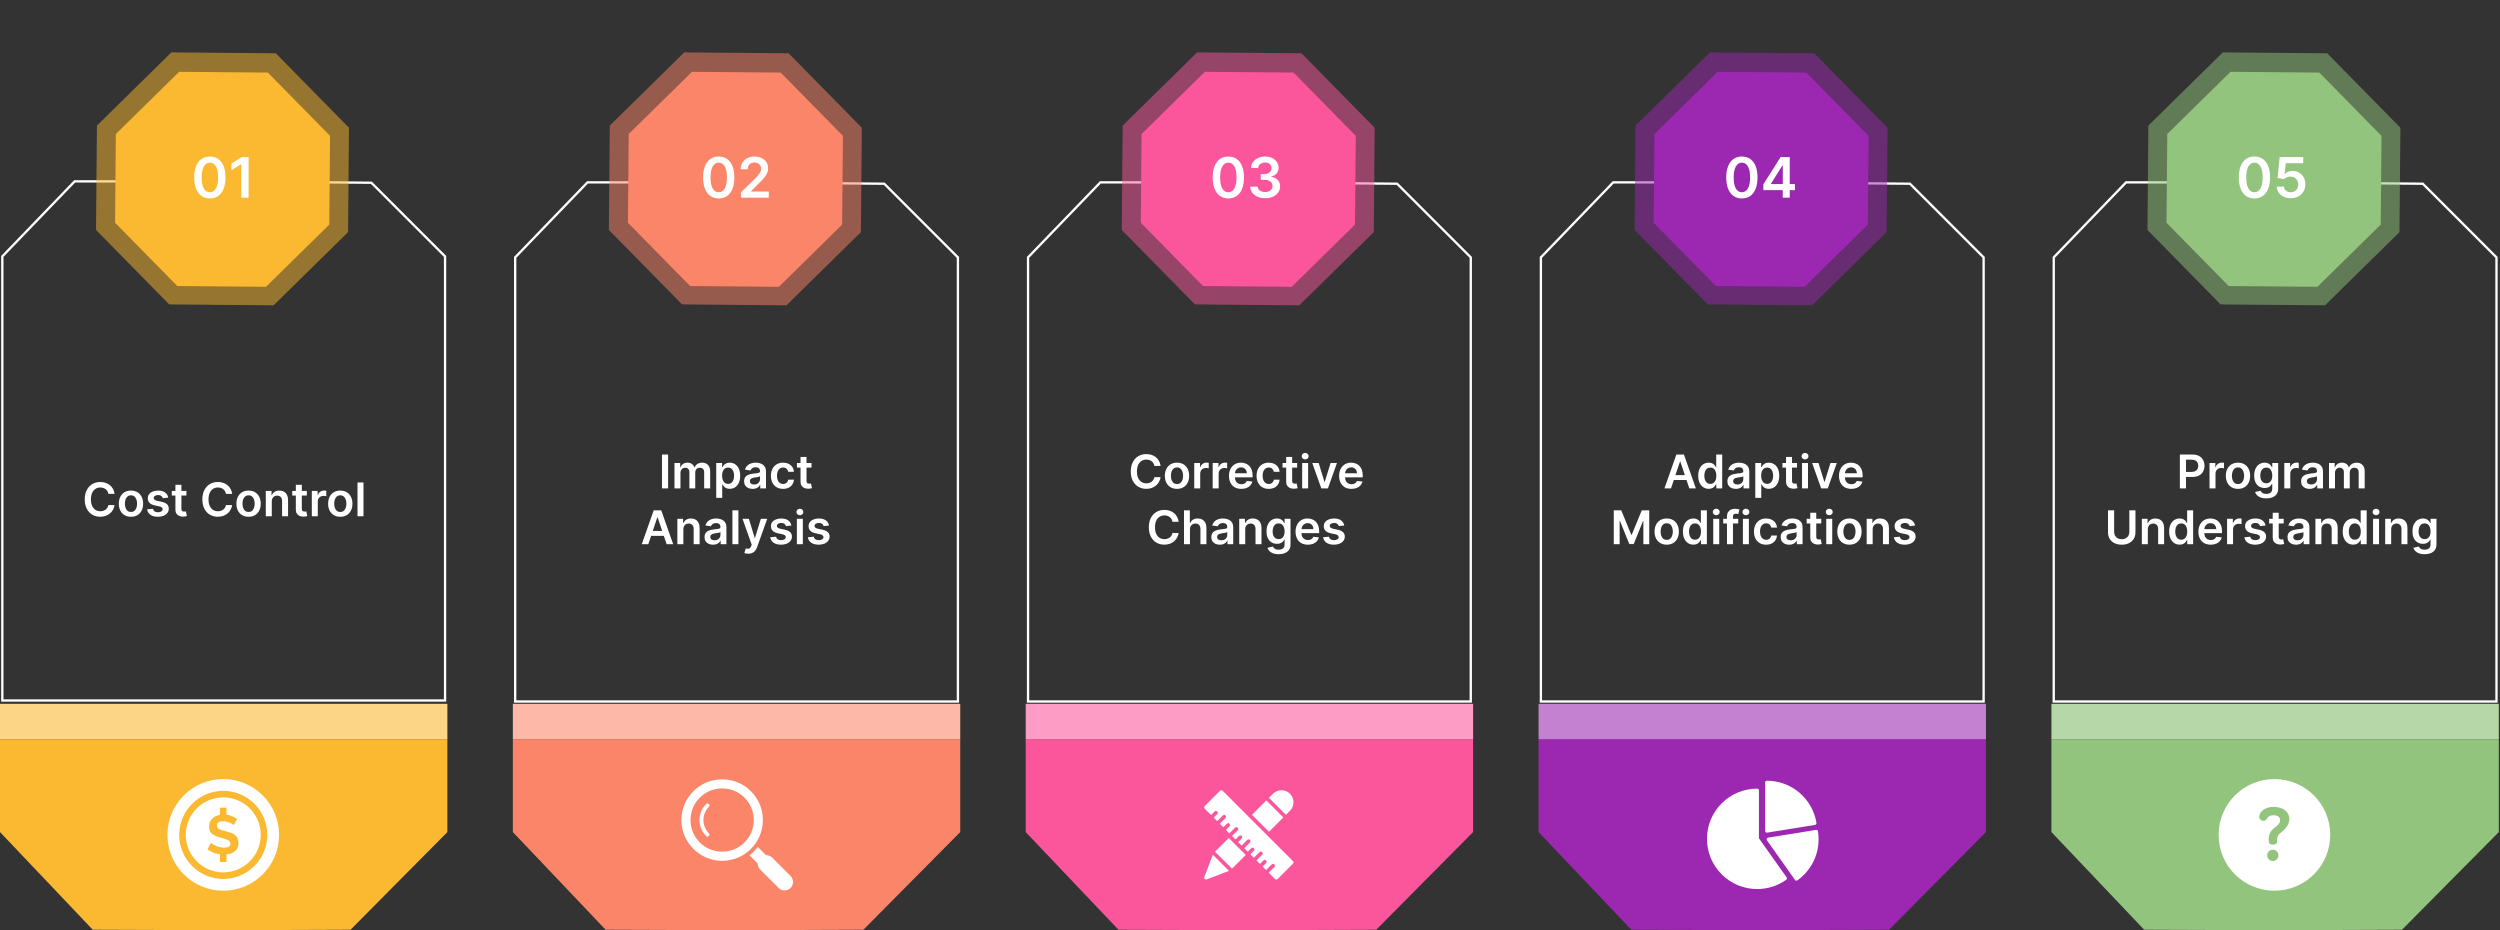 <svg width="1075" height="400" viewBox="0 0 1075 400" fill="none" xmlns="http://www.w3.org/2000/svg">
<rect x="0" y="0" width="1075" height="400" fill="#333333" stroke="none"/>
<path d="M316.711 78.419H316.716L380.227 79.002L411.903 110.678V301.639H316.716H221.528V110.668L252.624 78.419H316.711Z" stroke="white" strokeWidth="2"/>
<path d="M316.716 400L260.411 399.786L220.528 357.788L220.528 317.889L316.716 317.889L412.904 317.889L412.904 357.788L371.262 399.786L316.716 400Z" fill="#FB8569"/>
<path d="M339.119 22.917L370.582 54.934L370.191 99.822L338.173 131.286L293.285 130.894L261.822 98.876L262.214 53.989L294.231 22.525L339.119 22.917Z" fill="#FB8569" fill-opacity="0.5"/>
<path d="M335.713 31.209L362.457 58.424L362.124 96.579L334.909 123.323L296.754 122.99L270.011 95.775L270.343 57.62L297.558 30.877L335.713 31.209Z" fill="#FB8569"/>
<rect x="220.528" y="302.639" width="192.375" height="15.249" fill="#FDB8A7"/>
<path d="M537.239 78.419H537.244L600.755 79.002L632.432 110.678V301.639H537.244H442.056V110.668L473.153 78.419H537.239Z" stroke="white" strokeWidth="2"/>
<path d="M537.244 400L480.939 399.786L441.056 357.788L441.056 317.889L537.244 317.889L633.432 317.889L633.432 357.788L591.789 399.786L537.244 400Z" fill="#FB569C"/>
<path d="M554.688 348.624C556.704 346.608 556.704 343.328 554.688 341.312C552.672 339.304 549.392 339.296 547.376 341.312L545.632 343.064L552.936 350.376L554.688 348.624Z" fill="white"/>
<path d="M517.856 377.112C517.736 377.408 517.808 377.744 518.032 377.968C518.184 378.12 518.392 378.2 518.6 378.2C518.696 378.2 518.792 378.184 518.888 378.144L528.44 374.472L521.528 367.56L517.856 377.112Z" fill="white"/>
<path d="M538.347 350.356L544.512 344.182L551.83 351.49L545.665 357.664L538.347 350.356Z" fill="white"/>
<path d="M522.456 366.232L529.768 373.536L535.664 367.632L528.36 360.32L522.456 366.232Z" fill="white"/>
<path d="M555.968 371.392L549.392 377.968C549.248 378.112 549.04 378.2 548.832 378.2C548.616 378.2 548.416 378.112 548.264 377.968L545.544 375.248L547.984 372.8C548.296 372.488 548.296 371.984 547.984 371.672C547.672 371.36 547.168 371.36 546.856 371.672L544.408 374.112L542.912 372.616L544.416 371.112C544.728 370.8 544.728 370.296 544.416 369.984C544.104 369.672 543.6 369.672 543.288 369.984L541.784 371.488L540.288 369.992L542.728 367.544C543.04 367.232 543.04 366.728 542.728 366.416C542.416 366.104 541.912 366.104 541.6 366.416L539.152 368.856L537.656 367.36L539.16 365.856C539.472 365.544 539.472 365.04 539.16 364.728C538.848 364.408 538.344 364.408 538.032 364.728L536.528 366.232L535.024 364.728L537.472 362.288C537.784 361.976 537.784 361.472 537.472 361.16C537.16 360.848 536.656 360.848 536.344 361.16L533.896 363.6L532.4 362.104L533.904 360.6C534.216 360.288 534.216 359.776 533.904 359.464C533.592 359.152 533.088 359.152 532.776 359.464L531.272 360.976L529.768 359.472L532.216 357.032C532.528 356.72 532.528 356.216 532.216 355.896C531.904 355.584 531.4 355.584 531.08 355.896L528.64 358.344L527.144 356.848L528.648 355.344C528.96 355.032 528.96 354.52 528.648 354.208C528.336 353.896 527.832 353.896 527.512 354.208L526.008 355.712L524.512 354.216L526.96 351.776C527.272 351.464 527.272 350.952 526.96 350.64C526.648 350.328 526.136 350.328 525.824 350.64L523.384 353.088L521.888 351.592L523.392 350.08C523.704 349.768 523.704 349.264 523.392 348.952C523.08 348.64 522.568 348.64 522.256 348.952L520.752 350.456L518.032 347.736C517.72 347.424 517.72 346.92 518.032 346.608L524.608 340.032C524.904 339.736 525.44 339.736 525.736 340.032L555.968 370.264C556.28 370.576 556.28 371.08 555.968 371.392Z" fill="white"/>
<path d="M559.647 22.917L591.11 54.934L590.719 99.822L558.701 131.286L513.813 130.894L482.35 98.876L482.741 53.989L514.759 22.525L559.647 22.917Z" fill="#FB569C" fill-opacity="0.5"/>
<path d="M556.241 31.209L582.985 58.424L582.652 96.579L555.437 123.323L517.282 122.99L490.538 95.775L490.871 57.62L518.086 30.877L556.241 31.209Z" fill="#FB569C"/>
<rect x="441.056" y="302.639" width="192.375" height="15.249" fill="#FD9CC5"/>
<path d="M757.767 78.419H757.771L821.283 79.002L852.959 110.678V301.639H757.771H662.583V110.668L693.68 78.419H757.767Z" stroke="white" strokeWidth="2"/>
<path d="M757.771 400L701.466 399.786L661.584 357.788L661.584 317.889L757.771 317.889L853.959 317.889L853.959 357.788L812.317 399.786L757.771 400Z" fill="#9C27B0"/>
<g clip-path="url(#clip0_173_216)">
<path d="M759.265 357.866C759.406 357.978 759.575 358.044 759.753 358.044C759.79 358.044 759.837 358.044 759.875 358.034L780.453 354.706C780.865 354.641 781.137 354.256 781.072 353.844C780.265 348.837 777.697 344.244 773.825 340.916C769.906 337.559 764.909 335.712 759.753 335.712C759.34 335.712 759.003 336.05 759.003 336.462V357.303C759.003 357.519 759.097 357.725 759.265 357.866Z" fill="white"/>
<path d="M756.341 360.462V339.865C756.341 339.453 756.003 339.115 755.591 339.115C749.825 339.115 744.406 341.365 740.328 345.434C736.25 349.512 734 354.931 734 360.706C734 366.481 736.25 371.89 740.328 375.969C744.406 380.047 749.825 382.287 755.591 382.287C760.091 382.287 764.412 380.909 768.069 378.312C768.406 378.069 768.481 377.609 768.247 377.272L756.341 360.462Z" fill="white"/>
<path d="M781.728 357.472C781.7 357.275 781.587 357.097 781.428 356.984C781.269 356.872 781.062 356.815 780.865 356.853L760.287 360.181C760.034 360.219 759.819 360.397 759.715 360.631C759.612 360.865 759.65 361.147 759.8 361.353L771.847 378.359C771.959 378.519 772.137 378.631 772.334 378.669C772.372 378.678 772.419 378.678 772.456 378.678C772.606 378.678 772.765 378.631 772.887 378.537C775.644 376.578 777.931 373.972 779.506 370.99C781.137 367.906 781.99 364.428 781.99 360.922C782 359.778 781.906 358.615 781.728 357.472Z" fill="white"/>
</g>
<path d="M780.174 22.917L811.638 54.934L811.246 99.822L779.228 131.286L734.341 130.894L702.877 98.876L703.269 53.989L735.286 22.525L780.174 22.917Z" fill="#9C27B0" fill-opacity="0.5"/>
<path d="M776.768 31.209L803.512 58.424L803.179 96.579L775.964 123.323L737.809 122.99L711.065 95.775L711.398 57.62L738.613 30.877L776.768 31.209Z" fill="#9C27B0"/>
<rect x="661.583" y="302.639" width="192.375" height="15.249" fill="#C581D1"/>
<path d="M978.295 78.419H978.299L1041.81 79.002L1073.49 110.678V301.639H978.299H883.112V110.668L914.208 78.419H978.295Z" stroke="white" strokeWidth="2"/>
<path d="M978.3 400L921.995 399.786L882.112 357.788L882.112 317.889L978.3 317.889L1074.49 317.889L1074.49 357.788L1032.85 399.786L978.3 400Z" fill="#93C47D"/>
<g clip-path="url(#clip1_173_216)">
<path d="M978 335C964.735 335 954 345.734 954 359C954 372.265 964.734 383 978 383C991.265 383 1002 372.266 1002 359C1002 345.735 991.266 335 978 335ZM977.29 370.233C975.931 370.233 974.889 369.096 974.889 367.8C974.889 366.474 975.963 365.368 977.29 365.368C978.617 365.368 979.722 366.474 979.722 367.8C979.722 369.096 978.648 370.233 977.29 370.233ZM980.891 357.944C979.154 359.302 979.122 360.25 979.122 361.893C979.122 362.493 978.806 363.188 977.258 363.188C975.963 363.188 975.521 362.714 975.521 361.072C975.521 358.355 976.721 357.059 977.637 356.27C978.68 355.385 980.449 354.406 980.449 352.7C980.449 351.247 979.185 350.552 977.606 350.552C974.383 350.552 975.078 352.984 973.372 352.984C972.519 352.984 971.477 352.416 971.477 351.184C971.477 349.478 973.436 346.95 977.7 346.95C981.744 346.95 984.429 349.193 984.429 352.163C984.429 355.132 981.744 357.281 980.891 357.944Z" fill="white"/>
</g>
<path d="M1000.7 22.917L1032.17 54.934L1031.77 99.822L999.757 131.286L954.869 130.894L923.406 98.876L923.798 53.989L955.815 22.525L1000.7 22.917Z" fill="#93C47D" fill-opacity="0.5"/>
<path d="M997.297 31.209L1024.04 58.424L1023.71 96.579L996.493 123.323L958.338 122.99L931.594 95.775L931.927 57.62L959.142 30.877L997.297 31.209Z" fill="#93C47D"/>
<rect x="882.112" y="302.639" width="192.375" height="15.249" fill="#B6D7A8"/>
<path d="M96.183 78H96.188L159.699 78.583L191.375 110.259V301.22H96.188H1V110.248L32.096 78H96.183Z" stroke="white" strokeWidth="2"/>
<path d="M96.188 400L39.883 399.786L0 357.788L0 317.889L96.188 317.889L192.375 317.889L192.375 357.788L150.733 399.786L96.188 400Z" fill="#FBB831"/>
<path d="M118.591 22.917L150.055 54.934L149.663 99.822L117.645 131.286L72.757 130.894L41.294 98.876L41.686 53.989L73.703 22.525L118.591 22.917Z" fill="#FBB831" fill-opacity="0.5"/>
<path d="M115.185 31.209L141.929 58.424L141.596 96.579L114.381 123.323L76.226 122.99L49.482 95.775L49.815 57.62L77.03 30.877L115.185 31.209Z" fill="#FBB831"/>
<rect y="302.639" width="192.375" height="15.249" fill="#FDD586"/>
<path d="M90.233 85.332C88.83 85.332 87.625 84.977 86.62 84.267C85.62 83.551 84.85 82.52 84.31 81.173C83.776 79.821 83.509 78.193 83.509 76.29C83.515 74.386 83.784 72.767 84.319 71.432C84.858 70.091 85.628 69.068 86.628 68.364C87.634 67.659 88.836 67.307 90.233 67.307C91.631 67.307 92.833 67.659 93.838 68.364C94.844 69.068 95.614 70.091 96.148 71.432C96.688 72.773 96.958 74.392 96.958 76.29C96.958 78.199 96.688 79.829 96.148 81.182C95.614 82.528 94.844 83.557 93.838 84.267C92.838 84.977 91.637 85.332 90.233 85.332ZM90.233 82.665C91.324 82.665 92.185 82.128 92.816 81.054C93.452 79.974 93.77 78.386 93.77 76.29C93.77 74.903 93.625 73.739 93.336 72.796C93.046 71.852 92.637 71.142 92.108 70.665C91.58 70.182 90.955 69.94 90.233 69.94C89.148 69.94 88.29 70.48 87.659 71.56C87.029 72.633 86.711 74.21 86.705 76.29C86.699 77.682 86.838 78.852 87.123 79.801C87.412 80.75 87.821 81.466 88.35 81.949C88.878 82.426 89.506 82.665 90.233 82.665ZM106.889 67.546V85H103.727V70.622H103.625L99.542 73.23V70.332L103.88 67.546H106.889Z" fill="white"/>
<path d="M49.262 212.362H46.606C46.53 211.927 46.39 211.541 46.187 211.205C45.983 210.864 45.73 210.575 45.427 210.338C45.124 210.101 44.778 209.924 44.39 209.805C44.006 209.682 43.592 209.621 43.147 209.621C42.356 209.621 41.655 209.82 41.045 210.217C40.434 210.61 39.956 211.188 39.61 211.95C39.264 212.708 39.091 213.634 39.091 214.727C39.091 215.84 39.264 216.777 39.61 217.54C39.96 218.297 40.438 218.87 41.045 219.259C41.655 219.642 42.354 219.834 43.14 219.834C43.575 219.834 43.983 219.777 44.361 219.663C44.745 219.545 45.088 219.372 45.391 219.145C45.699 218.918 45.957 218.638 46.165 218.307C46.378 217.975 46.525 217.597 46.606 217.17L49.262 217.185C49.163 217.876 48.947 218.525 48.616 219.131C48.289 219.737 47.86 220.272 47.33 220.736C46.8 221.195 46.179 221.555 45.469 221.815C44.759 222.071 43.971 222.199 43.104 222.199C41.826 222.199 40.685 221.903 39.681 221.311C38.677 220.719 37.886 219.865 37.309 218.747C36.731 217.63 36.442 216.29 36.442 214.727C36.442 213.16 36.733 211.82 37.316 210.707C37.898 209.59 38.691 208.735 39.695 208.143C40.699 207.552 41.835 207.256 43.104 207.256C43.914 207.256 44.667 207.369 45.363 207.597C46.059 207.824 46.679 208.158 47.224 208.598C47.768 209.034 48.215 209.569 48.566 210.203C48.921 210.833 49.153 211.553 49.262 212.362ZM56.32 222.213C55.254 222.213 54.331 221.979 53.55 221.51C52.769 221.041 52.163 220.385 51.732 219.543C51.306 218.7 51.093 217.715 51.093 216.588C51.093 215.461 51.306 214.474 51.732 213.626C52.163 212.779 52.769 212.121 53.55 211.652C54.331 211.183 55.254 210.949 56.32 210.949C57.385 210.949 58.308 211.183 59.09 211.652C59.871 212.121 60.475 212.779 60.901 213.626C61.332 214.474 61.547 215.461 61.547 216.588C61.547 217.715 61.332 218.7 60.901 219.543C60.475 220.385 59.871 221.041 59.09 221.51C58.308 221.979 57.385 222.213 56.32 222.213ZM56.334 220.153C56.912 220.153 57.395 219.995 57.783 219.678C58.171 219.356 58.46 218.925 58.649 218.385C58.843 217.845 58.941 217.244 58.941 216.581C58.941 215.913 58.843 215.31 58.649 214.77C58.46 214.225 58.171 213.792 57.783 213.47C57.395 213.148 56.912 212.987 56.334 212.987C55.742 212.987 55.25 213.148 54.857 213.47C54.468 213.792 54.177 214.225 53.983 214.77C53.794 215.31 53.699 215.913 53.699 216.581C53.699 217.244 53.794 217.845 53.983 218.385C54.177 218.925 54.468 219.356 54.857 219.678C55.25 219.995 55.742 220.153 56.334 220.153ZM72.351 213.974L70.008 214.23C69.941 213.993 69.825 213.771 69.66 213.562C69.499 213.354 69.281 213.186 69.006 213.058C68.732 212.93 68.395 212.866 67.998 212.866C67.463 212.866 67.013 212.982 66.648 213.214C66.288 213.446 66.111 213.747 66.116 214.116C66.111 214.434 66.227 214.692 66.464 214.891C66.705 215.089 67.103 215.253 67.657 215.381L69.518 215.778C70.55 216.001 71.317 216.354 71.819 216.837C72.325 217.32 72.581 217.952 72.586 218.733C72.581 219.42 72.38 220.026 71.982 220.551C71.589 221.072 71.042 221.479 70.341 221.773C69.641 222.066 68.836 222.213 67.927 222.213C66.591 222.213 65.517 221.934 64.702 221.375C63.888 220.812 63.403 220.028 63.246 219.024L65.753 218.783C65.867 219.275 66.109 219.647 66.478 219.898C66.847 220.149 67.328 220.274 67.92 220.274C68.53 220.274 69.02 220.149 69.39 219.898C69.764 219.647 69.951 219.337 69.951 218.967C69.951 218.655 69.83 218.397 69.589 218.193C69.352 217.99 68.983 217.833 68.481 217.724L66.62 217.334C65.573 217.116 64.799 216.749 64.297 216.233C63.795 215.712 63.547 215.054 63.552 214.259C63.547 213.586 63.729 213.004 64.099 212.511C64.473 212.014 64.991 211.631 65.654 211.361C66.322 211.086 67.091 210.949 67.962 210.949C69.241 210.949 70.247 211.221 70.981 211.766C71.719 212.31 72.176 213.046 72.351 213.974ZM80.153 211.091V213.08H73.882V211.091H80.153ZM75.43 208.477H78.001V218.719C78.001 219.064 78.053 219.33 78.157 219.514C78.266 219.694 78.408 219.817 78.584 219.884C78.759 219.95 78.953 219.983 79.166 219.983C79.327 219.983 79.474 219.971 79.606 219.947C79.744 219.924 79.848 219.902 79.919 219.884L80.352 221.893C80.215 221.941 80.018 221.993 79.763 222.05C79.512 222.107 79.204 222.14 78.839 222.149C78.195 222.168 77.615 222.071 77.099 221.858C76.583 221.64 76.174 221.304 75.871 220.849C75.572 220.395 75.425 219.827 75.43 219.145V208.477ZM99.828 212.362H97.172C97.096 211.927 96.957 211.541 96.753 211.205C96.549 210.864 96.296 210.575 95.993 210.338C95.69 210.101 95.344 209.924 94.956 209.805C94.573 209.682 94.158 209.621 93.713 209.621C92.922 209.621 92.222 209.82 91.611 210.217C91 210.61 90.522 211.188 90.176 211.95C89.831 212.708 89.658 213.634 89.658 214.727C89.658 215.84 89.831 216.777 90.176 217.54C90.527 218.297 91.005 218.87 91.611 219.259C92.222 219.642 92.92 219.834 93.706 219.834C94.142 219.834 94.549 219.777 94.928 219.663C95.311 219.545 95.654 219.372 95.958 219.145C96.265 218.918 96.523 218.638 96.732 218.307C96.945 217.975 97.092 217.597 97.172 217.17L99.828 217.185C99.729 217.876 99.513 218.525 99.182 219.131C98.855 219.737 98.427 220.272 97.897 220.736C97.366 221.195 96.746 221.555 96.036 221.815C95.326 222.071 94.537 222.199 93.671 222.199C92.392 222.199 91.251 221.903 90.247 221.311C89.243 220.719 88.453 219.865 87.875 218.747C87.297 217.63 87.009 216.29 87.009 214.727C87.009 213.16 87.3 211.82 87.882 210.707C88.465 209.59 89.258 208.735 90.261 208.143C91.265 207.552 92.402 207.256 93.671 207.256C94.48 207.256 95.233 207.369 95.929 207.597C96.625 207.824 97.245 208.158 97.79 208.598C98.335 209.034 98.782 209.569 99.132 210.203C99.487 210.833 99.719 211.553 99.828 212.362ZM106.886 222.213C105.821 222.213 104.898 221.979 104.116 221.51C103.335 221.041 102.729 220.385 102.298 219.543C101.872 218.7 101.659 217.715 101.659 216.588C101.659 215.461 101.872 214.474 102.298 213.626C102.729 212.779 103.335 212.121 104.116 211.652C104.898 211.183 105.821 210.949 106.886 210.949C107.952 210.949 108.875 211.183 109.656 211.652C110.437 212.121 111.041 212.779 111.467 213.626C111.898 214.474 112.113 215.461 112.113 216.588C112.113 217.715 111.898 218.7 111.467 219.543C111.041 220.385 110.437 221.041 109.656 221.51C108.875 221.979 107.952 222.213 106.886 222.213ZM106.9 220.153C107.478 220.153 107.961 219.995 108.349 219.678C108.738 219.356 109.026 218.925 109.216 218.385C109.41 217.845 109.507 217.244 109.507 216.581C109.507 215.913 109.41 215.31 109.216 214.77C109.026 214.225 108.738 213.792 108.349 213.47C107.961 213.148 107.478 212.987 106.9 212.987C106.309 212.987 105.816 213.148 105.423 213.47C105.035 213.792 104.744 214.225 104.55 214.77C104.36 215.31 104.265 215.913 104.265 216.581C104.265 217.244 104.36 217.845 104.55 218.385C104.744 218.925 105.035 219.356 105.423 219.678C105.816 219.995 106.309 220.153 106.9 220.153ZM116.867 215.608V222H114.296V211.091H116.753V212.945H116.881C117.132 212.334 117.532 211.848 118.081 211.489C118.635 211.129 119.319 210.949 120.134 210.949C120.887 210.949 121.542 211.11 122.101 211.432C122.664 211.754 123.1 212.22 123.408 212.831C123.72 213.442 123.874 214.183 123.869 215.054V222H121.298V215.452C121.298 214.723 121.109 214.152 120.73 213.74C120.356 213.328 119.838 213.122 119.175 213.122C118.725 213.122 118.325 213.222 117.975 213.42C117.629 213.615 117.357 213.896 117.158 214.266C116.964 214.635 116.867 215.082 116.867 215.608ZM131.931 211.091V213.08H125.659V211.091H131.931ZM127.208 208.477H129.779V218.719C129.779 219.064 129.831 219.33 129.935 219.514C130.044 219.694 130.186 219.817 130.361 219.884C130.536 219.95 130.73 219.983 130.943 219.983C131.104 219.983 131.251 219.971 131.384 219.947C131.521 219.924 131.625 219.902 131.696 219.884L132.129 221.893C131.992 221.941 131.796 221.993 131.54 222.05C131.289 222.107 130.981 222.14 130.617 222.149C129.973 222.168 129.393 222.071 128.877 221.858C128.36 221.64 127.951 221.304 127.648 220.849C127.35 220.395 127.203 219.827 127.208 219.145V208.477ZM134.081 222V211.091H136.574V212.909H136.687C136.886 212.279 137.227 211.794 137.71 211.453C138.198 211.107 138.754 210.935 139.379 210.935C139.521 210.935 139.68 210.942 139.855 210.956C140.035 210.965 140.184 210.982 140.302 211.006V213.371C140.193 213.333 140.021 213.3 139.784 213.271C139.552 213.238 139.327 213.222 139.109 213.222C138.64 213.222 138.219 213.323 137.845 213.527C137.476 213.726 137.184 214.003 136.971 214.358C136.758 214.713 136.652 215.123 136.652 215.587V222H134.081ZM146.32 222.213C145.254 222.213 144.331 221.979 143.55 221.51C142.769 221.041 142.163 220.385 141.732 219.543C141.306 218.7 141.093 217.715 141.093 216.588C141.093 215.461 141.306 214.474 141.732 213.626C142.163 212.779 142.769 212.121 143.55 211.652C144.331 211.183 145.254 210.949 146.32 210.949C147.385 210.949 148.308 211.183 149.09 211.652C149.871 212.121 150.475 212.779 150.901 213.626C151.332 214.474 151.547 215.461 151.547 216.588C151.547 217.715 151.332 218.7 150.901 219.543C150.475 220.385 149.871 221.041 149.09 221.51C148.308 221.979 147.385 222.213 146.32 222.213ZM146.334 220.153C146.912 220.153 147.395 219.995 147.783 219.678C148.171 219.356 148.46 218.925 148.649 218.385C148.843 217.845 148.941 217.244 148.941 216.581C148.941 215.913 148.843 215.31 148.649 214.77C148.46 214.225 148.171 213.792 147.783 213.47C147.395 213.148 146.912 212.987 146.334 212.987C145.742 212.987 145.25 213.148 144.857 213.47C144.468 213.792 144.177 214.225 143.983 214.77C143.794 215.31 143.699 215.913 143.699 216.581C143.699 217.244 143.794 217.845 143.983 218.385C144.177 218.925 144.468 219.356 144.857 219.678C145.25 219.995 145.742 220.153 146.334 220.153ZM156.3 207.455V222H153.729V207.455H156.3Z" fill="white"/>
<path d="M287.288 195.455V210H284.653V195.455H287.288ZM290.028 210V199.091H292.485V200.945H292.613C292.841 200.32 293.217 199.832 293.743 199.482C294.268 199.126 294.895 198.949 295.625 198.949C296.363 198.949 296.986 199.129 297.493 199.489C298.004 199.844 298.364 200.329 298.572 200.945H298.686C298.927 200.339 299.334 199.856 299.907 199.496C300.485 199.131 301.169 198.949 301.96 198.949C302.964 198.949 303.783 199.266 304.417 199.901C305.052 200.535 305.369 201.461 305.369 202.678V210H302.791V203.075C302.791 202.398 302.611 201.903 302.251 201.591C301.891 201.274 301.451 201.115 300.93 201.115C300.31 201.115 299.824 201.309 299.474 201.697C299.128 202.081 298.956 202.58 298.956 203.196V210H296.434V202.969C296.434 202.405 296.264 201.955 295.923 201.619C295.587 201.283 295.146 201.115 294.602 201.115C294.233 201.115 293.896 201.21 293.593 201.399C293.29 201.584 293.049 201.847 292.869 202.188C292.689 202.524 292.599 202.917 292.599 203.366V210H290.028ZM307.977 214.091V199.091H310.506V200.895H310.655C310.787 200.63 310.974 200.348 311.216 200.05C311.457 199.747 311.784 199.489 312.196 199.276C312.608 199.058 313.134 198.949 313.773 198.949C314.616 198.949 315.375 199.164 316.053 199.595C316.734 200.021 317.274 200.653 317.672 201.491C318.074 202.325 318.276 203.348 318.276 204.56C318.276 205.758 318.079 206.776 317.686 207.614C317.293 208.452 316.758 209.091 316.081 209.531C315.404 209.972 314.637 210.192 313.78 210.192C313.155 210.192 312.636 210.088 312.224 209.879C311.813 209.671 311.481 209.42 311.23 209.126C310.984 208.828 310.792 208.546 310.655 208.281H310.548V214.091H307.977ZM310.499 204.545C310.499 205.251 310.598 205.869 310.797 206.399C311 206.929 311.292 207.344 311.67 207.642C312.054 207.936 312.518 208.082 313.062 208.082C313.631 208.082 314.107 207.931 314.49 207.628C314.874 207.32 315.162 206.901 315.357 206.371C315.555 205.836 315.655 205.227 315.655 204.545C315.655 203.868 315.558 203.267 315.364 202.741C315.17 202.216 314.881 201.804 314.497 201.506C314.114 201.207 313.635 201.058 313.062 201.058C312.513 201.058 312.047 201.203 311.663 201.491C311.28 201.78 310.989 202.185 310.79 202.706C310.596 203.227 310.499 203.84 310.499 204.545ZM323.616 210.22C322.925 210.22 322.303 210.097 321.749 209.851C321.199 209.6 320.764 209.231 320.442 208.743C320.125 208.255 319.966 207.654 319.966 206.939C319.966 206.323 320.08 205.814 320.307 205.412C320.534 205.009 320.844 204.688 321.237 204.446C321.63 204.205 322.073 204.022 322.565 203.899C323.063 203.771 323.576 203.679 324.107 203.622C324.746 203.556 325.264 203.497 325.662 203.445C326.06 203.388 326.348 203.303 326.528 203.189C326.713 203.071 326.805 202.888 326.805 202.642V202.599C326.805 202.064 326.647 201.65 326.33 201.357C326.012 201.063 325.555 200.916 324.959 200.916C324.329 200.916 323.83 201.054 323.46 201.328C323.096 201.603 322.849 201.927 322.722 202.301L320.321 201.96C320.51 201.297 320.823 200.743 321.259 200.298C321.694 199.848 322.227 199.512 322.857 199.29C323.486 199.062 324.182 198.949 324.945 198.949C325.47 198.949 325.993 199.01 326.514 199.134C327.035 199.257 327.511 199.46 327.942 199.744C328.373 200.024 328.718 200.405 328.979 200.888C329.244 201.371 329.376 201.974 329.376 202.699V210H326.905V208.501H326.82C326.663 208.804 326.443 209.089 326.159 209.354C325.88 209.614 325.527 209.825 325.101 209.986C324.679 210.142 324.185 210.22 323.616 210.22ZM324.284 208.331C324.8 208.331 325.248 208.229 325.626 208.026C326.005 207.817 326.296 207.543 326.5 207.202C326.708 206.861 326.812 206.489 326.812 206.087V204.801C326.732 204.867 326.595 204.929 326.401 204.986C326.211 205.043 325.998 205.092 325.761 205.135C325.525 205.178 325.29 205.215 325.058 205.249C324.826 205.282 324.625 205.31 324.455 205.334C324.071 205.386 323.728 205.471 323.425 205.589C323.122 205.708 322.883 205.874 322.707 206.087C322.532 206.295 322.445 206.565 322.445 206.896C322.445 207.37 322.617 207.727 322.963 207.969C323.309 208.21 323.749 208.331 324.284 208.331ZM336.72 210.213C335.631 210.213 334.696 209.974 333.915 209.496C333.138 209.018 332.539 208.357 332.118 207.514C331.701 206.667 331.493 205.691 331.493 204.588C331.493 203.48 331.706 202.502 332.132 201.655C332.558 200.803 333.16 200.14 333.936 199.666C334.717 199.188 335.641 198.949 336.706 198.949C337.591 198.949 338.375 199.112 339.057 199.439C339.743 199.761 340.29 200.218 340.697 200.81C341.105 201.397 341.337 202.083 341.393 202.869H338.936C338.837 202.344 338.6 201.906 338.226 201.555C337.857 201.2 337.362 201.023 336.741 201.023C336.216 201.023 335.754 201.165 335.357 201.449C334.959 201.728 334.649 202.131 334.426 202.656C334.208 203.182 334.099 203.812 334.099 204.545C334.099 205.289 334.208 205.928 334.426 206.463C334.644 206.993 334.949 207.403 335.342 207.692C335.74 207.976 336.206 208.118 336.741 208.118C337.12 208.118 337.459 208.047 337.757 207.905C338.06 207.758 338.313 207.547 338.517 207.273C338.721 206.998 338.86 206.664 338.936 206.271H341.393C341.332 207.043 341.105 207.727 340.712 208.324C340.319 208.916 339.784 209.38 339.107 209.716C338.429 210.047 337.634 210.213 336.72 210.213ZM348.952 199.091V201.08H342.681V199.091H348.952ZM344.229 196.477H346.8V206.719C346.8 207.064 346.852 207.33 346.956 207.514C347.065 207.694 347.207 207.817 347.382 207.884C347.558 207.95 347.752 207.983 347.965 207.983C348.126 207.983 348.273 207.971 348.405 207.947C348.542 207.924 348.647 207.902 348.718 207.884L349.151 209.893C349.014 209.941 348.817 209.993 348.561 210.05C348.31 210.107 348.003 210.14 347.638 210.149C346.994 210.168 346.414 210.071 345.898 209.858C345.382 209.64 344.972 209.304 344.669 208.849C344.371 208.395 344.224 207.827 344.229 207.145V196.477ZM278.777 234H275.965L281.085 219.455H284.338L289.466 234H286.654L282.769 222.438H282.655L278.777 234ZM278.869 228.297H286.54V230.413H278.869V228.297ZM293.839 227.608V234H291.268V223.091H293.726V224.945H293.854C294.104 224.334 294.505 223.848 295.054 223.489C295.608 223.129 296.292 222.949 297.106 222.949C297.859 222.949 298.515 223.11 299.074 223.432C299.637 223.754 300.073 224.22 300.381 224.831C300.693 225.442 300.847 226.183 300.842 227.054V234H298.271V227.452C298.271 226.723 298.082 226.152 297.703 225.74C297.329 225.328 296.81 225.122 296.148 225.122C295.698 225.122 295.298 225.222 294.947 225.42C294.602 225.615 294.329 225.896 294.131 226.266C293.936 226.635 293.839 227.082 293.839 227.608ZM306.595 234.22C305.904 234.22 305.281 234.097 304.727 233.851C304.178 233.6 303.742 233.231 303.42 232.743C303.103 232.255 302.944 231.654 302.944 230.939C302.944 230.323 303.058 229.814 303.285 229.412C303.513 229.009 303.823 228.688 304.216 228.446C304.609 228.205 305.051 228.022 305.544 227.899C306.041 227.771 306.555 227.679 307.085 227.622C307.724 227.556 308.243 227.497 308.64 227.445C309.038 227.388 309.327 227.303 309.507 227.189C309.692 227.071 309.784 226.888 309.784 226.642V226.599C309.784 226.064 309.625 225.65 309.308 225.357C308.991 225.063 308.534 224.916 307.937 224.916C307.308 224.916 306.808 225.054 306.439 225.328C306.074 225.603 305.828 225.927 305.7 226.301L303.3 225.96C303.489 225.297 303.801 224.743 304.237 224.298C304.673 223.848 305.205 223.512 305.835 223.29C306.465 223.062 307.161 222.949 307.923 222.949C308.449 222.949 308.972 223.01 309.493 223.134C310.014 223.257 310.489 223.46 310.92 223.744C311.351 224.024 311.697 224.405 311.957 224.888C312.222 225.371 312.355 225.974 312.355 226.699V234H309.883V232.501H309.798C309.642 232.804 309.422 233.089 309.138 233.354C308.858 233.614 308.506 233.825 308.079 233.986C307.658 234.142 307.163 234.22 306.595 234.22ZM307.263 232.331C307.779 232.331 308.226 232.229 308.605 232.026C308.984 231.817 309.275 231.543 309.479 231.202C309.687 230.861 309.791 230.489 309.791 230.087V228.801C309.711 228.867 309.573 228.929 309.379 228.986C309.19 229.043 308.977 229.092 308.74 229.135C308.503 229.178 308.269 229.215 308.037 229.249C307.805 229.282 307.604 229.31 307.433 229.334C307.05 229.386 306.706 229.471 306.403 229.589C306.1 229.708 305.861 229.874 305.686 230.087C305.511 230.295 305.423 230.565 305.423 230.896C305.423 231.37 305.596 231.727 305.942 231.969C306.287 232.21 306.728 232.331 307.263 232.331ZM317.511 219.455V234H314.94V219.455H317.511ZM321.753 238.091C321.403 238.091 321.078 238.063 320.78 238.006C320.486 237.954 320.252 237.892 320.077 237.821L320.673 235.818C321.048 235.927 321.381 235.979 321.675 235.974C321.968 235.97 322.227 235.877 322.449 235.697C322.676 235.522 322.868 235.229 323.024 234.817L323.244 234.227L319.289 223.091H322.016L324.53 231.33H324.644L327.165 223.091H329.899L325.531 235.321C325.328 235.899 325.058 236.393 324.722 236.805C324.386 237.222 323.974 237.539 323.486 237.757C323.003 237.98 322.425 238.091 321.753 238.091ZM340.301 225.974L337.957 226.23C337.891 225.993 337.775 225.771 337.609 225.562C337.448 225.354 337.23 225.186 336.955 225.058C336.681 224.93 336.345 224.866 335.947 224.866C335.412 224.866 334.962 224.982 334.597 225.214C334.238 225.446 334.06 225.747 334.065 226.116C334.06 226.434 334.176 226.692 334.413 226.891C334.654 227.089 335.052 227.253 335.606 227.381L337.467 227.778C338.499 228.001 339.266 228.354 339.768 228.837C340.275 229.32 340.53 229.952 340.535 230.733C340.53 231.42 340.329 232.026 339.931 232.551C339.538 233.072 338.991 233.479 338.291 233.773C337.59 234.066 336.785 234.213 335.876 234.213C334.541 234.213 333.466 233.934 332.651 233.375C331.837 232.812 331.352 232.028 331.195 231.024L333.703 230.783C333.816 231.275 334.058 231.647 334.427 231.898C334.796 232.149 335.277 232.274 335.869 232.274C336.48 232.274 336.97 232.149 337.339 231.898C337.713 231.647 337.9 231.337 337.9 230.967C337.9 230.655 337.779 230.397 337.538 230.193C337.301 229.99 336.932 229.833 336.43 229.724L334.569 229.334C333.523 229.116 332.749 228.749 332.247 228.233C331.745 227.712 331.496 227.054 331.501 226.259C331.496 225.586 331.678 225.004 332.048 224.511C332.422 224.014 332.94 223.631 333.603 223.361C334.271 223.086 335.04 222.949 335.911 222.949C337.19 222.949 338.196 223.221 338.93 223.766C339.669 224.31 340.125 225.046 340.301 225.974ZM342.655 234V223.091H345.226V234H342.655ZM343.948 221.543C343.54 221.543 343.19 221.408 342.896 221.138C342.603 220.863 342.456 220.534 342.456 220.151C342.456 219.762 342.603 219.433 342.896 219.163C343.19 218.889 343.54 218.751 343.948 218.751C344.36 218.751 344.71 218.889 344.999 219.163C345.292 219.433 345.439 219.762 345.439 220.151C345.439 220.534 345.292 220.863 344.999 221.138C344.71 221.408 344.36 221.543 343.948 221.543ZM356.492 225.974L354.148 226.23C354.082 225.993 353.966 225.771 353.8 225.562C353.639 225.354 353.421 225.186 353.147 225.058C352.872 224.93 352.536 224.866 352.138 224.866C351.603 224.866 351.153 224.982 350.789 225.214C350.429 225.446 350.251 225.747 350.256 226.116C350.251 226.434 350.367 226.692 350.604 226.891C350.846 227.089 351.243 227.253 351.797 227.381L353.658 227.778C354.69 228.001 355.457 228.354 355.959 228.837C356.466 229.32 356.722 229.952 356.726 230.733C356.722 231.42 356.52 232.026 356.123 232.551C355.73 233.072 355.183 233.479 354.482 233.773C353.781 234.066 352.976 234.213 352.067 234.213C350.732 234.213 349.657 233.934 348.843 233.375C348.028 232.812 347.543 232.028 347.387 231.024L349.894 230.783C350.008 231.275 350.249 231.647 350.618 231.898C350.988 232.149 351.468 232.274 352.06 232.274C352.671 232.274 353.161 232.149 353.53 231.898C353.904 231.647 354.091 231.337 354.091 230.967C354.091 230.655 353.971 230.397 353.729 230.193C353.492 229.99 353.123 229.833 352.621 229.724L350.76 229.334C349.714 229.116 348.94 228.749 348.438 228.233C347.936 227.712 347.688 227.054 347.692 226.259C347.688 225.586 347.87 225.004 348.239 224.511C348.613 224.014 349.132 223.631 349.795 223.361C350.462 223.086 351.232 222.949 352.103 222.949C353.381 222.949 354.387 223.221 355.121 223.766C355.86 224.31 356.317 225.046 356.492 225.974Z" fill="white"/>
<path d="M499.055 200.362H496.399C496.323 199.927 496.183 199.541 495.98 199.205C495.776 198.864 495.523 198.575 495.22 198.338C494.917 198.101 494.571 197.924 494.183 197.805C493.799 197.682 493.385 197.621 492.94 197.621C492.149 197.621 491.448 197.82 490.838 198.217C490.227 198.61 489.749 199.188 489.403 199.95C489.057 200.708 488.884 201.634 488.884 202.727C488.884 203.84 489.057 204.777 489.403 205.54C489.753 206.297 490.231 206.87 490.838 207.259C491.448 207.642 492.147 207.834 492.933 207.834C493.368 207.834 493.776 207.777 494.154 207.663C494.538 207.545 494.881 207.372 495.184 207.145C495.492 206.918 495.75 206.638 495.958 206.307C496.171 205.975 496.318 205.597 496.399 205.17L499.055 205.185C498.955 205.876 498.74 206.525 498.409 207.131C498.082 207.737 497.653 208.272 497.123 208.736C496.593 209.195 495.972 209.555 495.262 209.815C494.552 210.071 493.764 210.199 492.897 210.199C491.619 210.199 490.478 209.903 489.474 209.311C488.47 208.719 487.679 207.865 487.102 206.747C486.524 205.63 486.235 204.29 486.235 202.727C486.235 201.16 486.526 199.82 487.109 198.707C487.691 197.59 488.484 196.735 489.488 196.143C490.492 195.552 491.628 195.256 492.897 195.256C493.707 195.256 494.46 195.369 495.156 195.597C495.852 195.824 496.472 196.158 497.017 196.598C497.561 197.034 498.008 197.569 498.359 198.203C498.714 198.833 498.946 199.553 499.055 200.362ZM506.113 210.213C505.047 210.213 504.124 209.979 503.343 209.51C502.562 209.041 501.956 208.385 501.525 207.543C501.099 206.7 500.885 205.715 500.885 204.588C500.885 203.461 501.099 202.474 501.525 201.626C501.956 200.779 502.562 200.121 503.343 199.652C504.124 199.183 505.047 198.949 506.113 198.949C507.178 198.949 508.101 199.183 508.883 199.652C509.664 200.121 510.268 200.779 510.694 201.626C511.125 202.474 511.34 203.461 511.34 204.588C511.34 205.715 511.125 206.7 510.694 207.543C510.268 208.385 509.664 209.041 508.883 209.51C508.101 209.979 507.178 210.213 506.113 210.213ZM506.127 208.153C506.705 208.153 507.188 207.995 507.576 207.678C507.964 207.356 508.253 206.925 508.442 206.385C508.636 205.845 508.733 205.244 508.733 204.581C508.733 203.913 508.636 203.31 508.442 202.77C508.253 202.225 507.964 201.792 507.576 201.47C507.188 201.148 506.705 200.987 506.127 200.987C505.535 200.987 505.043 201.148 504.65 201.47C504.261 201.792 503.97 202.225 503.776 202.77C503.587 203.31 503.492 203.913 503.492 204.581C503.492 205.244 503.587 205.845 503.776 206.385C503.97 206.925 504.261 207.356 504.65 207.678C505.043 207.995 505.535 208.153 506.127 208.153ZM513.522 210V199.091H516.015V200.909H516.129C516.328 200.279 516.669 199.794 517.151 199.453C517.639 199.107 518.195 198.935 518.82 198.935C518.963 198.935 519.121 198.942 519.296 198.956C519.476 198.965 519.625 198.982 519.744 199.006V201.371C519.635 201.333 519.462 201.3 519.225 201.271C518.993 201.238 518.768 201.222 518.551 201.222C518.082 201.222 517.66 201.323 517.286 201.527C516.917 201.726 516.626 202.003 516.413 202.358C516.2 202.713 516.093 203.123 516.093 203.587V210H513.522ZM521.452 210V199.091H523.945V200.909H524.058C524.257 200.279 524.598 199.794 525.081 199.453C525.569 199.107 526.125 198.935 526.75 198.935C526.892 198.935 527.051 198.942 527.226 198.956C527.406 198.965 527.555 198.982 527.673 199.006V201.371C527.565 201.333 527.392 201.3 527.155 201.271C526.923 201.238 526.698 201.222 526.48 201.222C526.012 201.222 525.59 201.323 525.216 201.527C524.847 201.726 524.556 202.003 524.343 202.358C524.129 202.713 524.023 203.123 524.023 203.587V210H521.452ZM533.762 210.213C532.668 210.213 531.724 209.986 530.928 209.531C530.137 209.072 529.529 208.423 529.103 207.585C528.677 206.742 528.464 205.75 528.464 204.609C528.464 203.487 528.677 202.502 529.103 201.655C529.534 200.803 530.135 200.14 530.907 199.666C531.679 199.188 532.585 198.949 533.627 198.949C534.299 198.949 534.934 199.058 535.53 199.276C536.132 199.489 536.662 199.82 537.121 200.27C537.585 200.72 537.95 201.293 538.215 201.989C538.48 202.68 538.613 203.504 538.613 204.46V205.249H529.671V203.516H536.148C536.144 203.023 536.037 202.585 535.829 202.202C535.62 201.813 535.329 201.508 534.955 201.286C534.586 201.063 534.155 200.952 533.662 200.952C533.137 200.952 532.675 201.08 532.278 201.335C531.88 201.586 531.57 201.918 531.347 202.33C531.129 202.737 531.018 203.184 531.013 203.672V205.185C531.013 205.819 531.129 206.364 531.361 206.818C531.593 207.268 531.918 207.614 532.334 207.855C532.751 208.092 533.239 208.21 533.797 208.21C534.171 208.21 534.51 208.158 534.813 208.054C535.116 207.945 535.379 207.786 535.601 207.578C535.824 207.37 535.992 207.112 536.106 206.804L538.506 207.074C538.355 207.708 538.066 208.262 537.64 208.736C537.218 209.205 536.679 209.569 536.02 209.83C535.362 210.085 534.609 210.213 533.762 210.213ZM545.546 210.213C544.457 210.213 543.522 209.974 542.741 209.496C541.964 209.018 541.365 208.357 540.944 207.514C540.527 206.667 540.319 205.691 540.319 204.588C540.319 203.48 540.532 202.502 540.958 201.655C541.384 200.803 541.986 200.14 542.762 199.666C543.544 199.188 544.467 198.949 545.532 198.949C546.418 198.949 547.201 199.112 547.883 199.439C548.57 199.761 549.116 200.218 549.524 200.81C549.931 201.397 550.163 202.083 550.22 202.869H547.762C547.663 202.344 547.426 201.906 547.052 201.555C546.683 201.2 546.188 201.023 545.568 201.023C545.042 201.023 544.58 201.165 544.183 201.449C543.785 201.728 543.475 202.131 543.252 202.656C543.035 203.182 542.926 203.812 542.926 204.545C542.926 205.289 543.035 205.928 543.252 206.463C543.47 206.993 543.776 207.403 544.169 207.692C544.566 207.976 545.033 208.118 545.568 208.118C545.946 208.118 546.285 208.047 546.583 207.905C546.886 207.758 547.14 207.547 547.343 207.273C547.547 206.998 547.686 206.664 547.762 206.271H550.22C550.158 207.043 549.931 207.727 549.538 208.324C549.145 208.916 548.61 209.38 547.933 209.716C547.256 210.047 546.46 210.213 545.546 210.213ZM557.778 199.091V201.08H551.507V199.091H557.778ZM553.055 196.477H555.626V206.719C555.626 207.064 555.678 207.33 555.782 207.514C555.891 207.694 556.033 207.817 556.209 207.884C556.384 207.95 556.578 207.983 556.791 207.983C556.952 207.983 557.099 207.971 557.231 207.947C557.369 207.924 557.473 207.902 557.544 207.884L557.977 209.893C557.84 209.941 557.643 209.993 557.388 210.05C557.137 210.107 556.829 210.14 556.464 210.149C555.82 210.168 555.24 210.071 554.724 209.858C554.208 209.64 553.799 209.304 553.496 208.849C553.197 208.395 553.05 207.827 553.055 207.145V196.477ZM559.928 210V199.091H562.499V210H559.928ZM561.221 197.543C560.814 197.543 560.463 197.408 560.17 197.138C559.876 196.863 559.73 196.534 559.73 196.151C559.73 195.762 559.876 195.433 560.17 195.163C560.463 194.889 560.814 194.751 561.221 194.751C561.633 194.751 561.983 194.889 562.272 195.163C562.566 195.433 562.713 195.762 562.713 196.151C562.713 196.534 562.566 196.863 562.272 197.138C561.983 197.408 561.633 197.543 561.221 197.543ZM574.888 199.091L571.003 210H568.162L564.277 199.091H567.018L569.525 207.195H569.639L572.153 199.091H574.888ZM581.125 210.213C580.031 210.213 579.087 209.986 578.291 209.531C577.501 209.072 576.892 208.423 576.466 207.585C576.04 206.742 575.827 205.75 575.827 204.609C575.827 203.487 576.04 202.502 576.466 201.655C576.897 200.803 577.498 200.14 578.27 199.666C579.042 199.188 579.949 198.949 580.99 198.949C581.663 198.949 582.297 199.058 582.894 199.276C583.495 199.489 584.025 199.82 584.485 200.27C584.949 200.72 585.313 201.293 585.578 201.989C585.843 202.68 585.976 203.504 585.976 204.46V205.249H577.034V203.516H583.512C583.507 203.023 583.4 202.585 583.192 202.202C582.984 201.813 582.692 201.508 582.318 201.286C581.949 201.063 581.518 200.952 581.026 200.952C580.5 200.952 580.039 201.08 579.641 201.335C579.243 201.586 578.933 201.918 578.71 202.33C578.493 202.737 578.381 203.184 578.377 203.672V205.185C578.377 205.819 578.493 206.364 578.725 206.818C578.957 207.268 579.281 207.614 579.698 207.855C580.114 208.092 580.602 208.21 581.161 208.21C581.535 208.21 581.873 208.158 582.176 208.054C582.479 207.945 582.742 207.786 582.965 207.578C583.187 207.37 583.355 207.112 583.469 206.804L585.869 207.074C585.718 207.708 585.429 208.262 585.003 208.736C584.582 209.205 584.042 209.569 583.384 209.83C582.726 210.085 581.973 210.213 581.125 210.213ZM506.819 224.362H504.162C504.087 223.927 503.947 223.541 503.743 223.205C503.54 222.864 503.286 222.575 502.983 222.338C502.68 222.101 502.335 221.924 501.946 221.805C501.563 221.682 501.149 221.621 500.703 221.621C499.913 221.621 499.212 221.82 498.601 222.217C497.99 222.61 497.512 223.188 497.167 223.95C496.821 224.708 496.648 225.634 496.648 226.727C496.648 227.84 496.821 228.777 497.167 229.54C497.517 230.297 497.995 230.87 498.601 231.259C499.212 231.642 499.91 231.834 500.696 231.834C501.132 231.834 501.539 231.777 501.918 231.663C502.301 231.545 502.645 231.372 502.948 231.145C503.256 230.918 503.514 230.638 503.722 230.307C503.935 229.975 504.082 229.597 504.162 229.17L506.819 229.185C506.719 229.876 506.504 230.525 506.172 231.131C505.846 231.737 505.417 232.272 504.887 232.736C504.356 233.195 503.736 233.555 503.026 233.815C502.316 234.071 501.527 234.199 500.661 234.199C499.382 234.199 498.241 233.903 497.238 233.311C496.234 232.719 495.443 231.865 494.865 230.747C494.288 229.63 493.999 228.29 493.999 226.727C493.999 225.16 494.29 223.82 494.873 222.707C495.455 221.59 496.248 220.735 497.252 220.143C498.256 219.552 499.392 219.256 500.661 219.256C501.471 219.256 502.223 219.369 502.919 219.597C503.615 219.824 504.236 220.158 504.78 220.598C505.325 221.034 505.772 221.569 506.123 222.203C506.478 222.833 506.71 223.553 506.819 224.362ZM511.689 227.608V234H509.118V219.455H511.632V224.945H511.76C512.016 224.329 512.411 223.844 512.946 223.489C513.486 223.129 514.172 222.949 515.006 222.949C515.763 222.949 516.424 223.107 516.987 223.425C517.551 223.742 517.986 224.206 518.294 224.817C518.607 225.428 518.763 226.173 518.763 227.054V234H516.192V227.452C516.192 226.718 516.002 226.147 515.624 225.74C515.25 225.328 514.724 225.122 514.047 225.122C513.592 225.122 513.185 225.222 512.825 225.42C512.47 225.615 512.191 225.896 511.987 226.266C511.788 226.635 511.689 227.082 511.689 227.608ZM524.523 234.22C523.831 234.22 523.209 234.097 522.655 233.851C522.106 233.6 521.67 233.231 521.348 232.743C521.031 232.255 520.872 231.654 520.872 230.939C520.872 230.323 520.986 229.814 521.213 229.412C521.44 229.009 521.75 228.688 522.143 228.446C522.536 228.205 522.979 228.022 523.472 227.899C523.969 227.771 524.482 227.679 525.013 227.622C525.652 227.556 526.17 227.497 526.568 227.445C526.966 227.388 527.255 227.303 527.435 227.189C527.619 227.071 527.712 226.888 527.712 226.642V226.599C527.712 226.064 527.553 225.65 527.236 225.357C526.919 225.063 526.462 224.916 525.865 224.916C525.235 224.916 524.736 225.054 524.366 225.328C524.002 225.603 523.756 225.927 523.628 226.301L521.227 225.96C521.417 225.297 521.729 224.743 522.165 224.298C522.6 223.848 523.133 223.512 523.763 223.29C524.393 223.062 525.089 222.949 525.851 222.949C526.376 222.949 526.9 223.01 527.42 223.134C527.941 223.257 528.417 223.46 528.848 223.744C529.279 224.024 529.625 224.405 529.885 224.888C530.15 225.371 530.283 225.974 530.283 226.699V234H527.811V232.501H527.726C527.57 232.804 527.349 233.089 527.065 233.354C526.786 233.614 526.433 233.825 526.007 233.986C525.586 234.142 525.091 234.22 524.523 234.22ZM525.19 232.331C525.706 232.331 526.154 232.229 526.533 232.026C526.911 231.817 527.203 231.543 527.406 231.202C527.615 230.861 527.719 230.489 527.719 230.087V228.801C527.638 228.867 527.501 228.929 527.307 228.986C527.117 229.043 526.904 229.092 526.668 229.135C526.431 229.178 526.196 229.215 525.964 229.249C525.732 229.282 525.531 229.31 525.361 229.334C524.977 229.386 524.634 229.471 524.331 229.589C524.028 229.708 523.789 229.874 523.614 230.087C523.438 230.295 523.351 230.565 523.351 230.896C523.351 231.37 523.524 231.727 523.869 231.969C524.215 232.21 524.655 232.331 525.19 232.331ZM535.439 227.608V234H532.868V223.091H535.325V224.945H535.453C535.704 224.334 536.104 223.848 536.653 223.489C537.207 223.129 537.892 222.949 538.706 222.949C539.459 222.949 540.115 223.11 540.673 223.432C541.237 223.754 541.672 224.22 541.98 224.831C542.293 225.442 542.446 226.183 542.442 227.054V234H539.871V227.452C539.871 226.723 539.681 226.152 539.303 225.74C538.929 225.328 538.41 225.122 537.747 225.122C537.297 225.122 536.897 225.222 536.547 225.42C536.201 225.615 535.929 225.896 535.73 226.266C535.536 226.635 535.439 227.082 535.439 227.608ZM549.8 238.318C548.876 238.318 548.083 238.193 547.42 237.942C546.758 237.696 546.225 237.364 545.822 236.947C545.42 236.531 545.141 236.069 544.984 235.562L547.3 235.001C547.404 235.214 547.555 235.425 547.754 235.634C547.953 235.847 548.221 236.022 548.557 236.159C548.898 236.301 549.326 236.372 549.842 236.372C550.571 236.372 551.175 236.195 551.653 235.839C552.132 235.489 552.371 234.911 552.371 234.107V232.04H552.243C552.11 232.305 551.916 232.577 551.661 232.857C551.41 233.136 551.076 233.37 550.659 233.56C550.247 233.749 549.729 233.844 549.104 233.844C548.266 233.844 547.506 233.647 546.824 233.254C546.147 232.857 545.607 232.265 545.205 231.479C544.807 230.688 544.608 229.698 544.608 228.51C544.608 227.312 544.807 226.301 545.205 225.477C545.607 224.649 546.149 224.021 546.831 223.595C547.513 223.164 548.273 222.949 549.111 222.949C549.75 222.949 550.276 223.058 550.688 223.276C551.104 223.489 551.436 223.747 551.682 224.05C551.928 224.348 552.115 224.63 552.243 224.895H552.385V223.091H554.92V234.178C554.92 235.11 554.698 235.882 554.253 236.493C553.808 237.104 553.199 237.561 552.428 237.864C551.656 238.167 550.78 238.318 549.8 238.318ZM549.821 231.827C550.366 231.827 550.83 231.694 551.213 231.429C551.597 231.164 551.888 230.783 552.087 230.286C552.286 229.788 552.385 229.192 552.385 228.496C552.385 227.809 552.286 227.208 552.087 226.692C551.893 226.176 551.604 225.776 551.22 225.491C550.841 225.203 550.375 225.058 549.821 225.058C549.248 225.058 548.77 225.207 548.386 225.506C548.003 225.804 547.714 226.214 547.52 226.734C547.326 227.25 547.229 227.838 547.229 228.496C547.229 229.163 547.326 229.748 547.52 230.25C547.719 230.747 548.01 231.135 548.393 231.415C548.782 231.689 549.258 231.827 549.821 231.827ZM562.385 234.213C561.291 234.213 560.347 233.986 559.551 233.531C558.76 233.072 558.152 232.423 557.726 231.585C557.3 230.742 557.087 229.75 557.087 228.609C557.087 227.487 557.3 226.502 557.726 225.655C558.157 224.803 558.758 224.14 559.53 223.666C560.302 223.188 561.208 222.949 562.25 222.949C562.922 222.949 563.557 223.058 564.153 223.276C564.755 223.489 565.285 223.82 565.744 224.27C566.208 224.72 566.573 225.293 566.838 225.989C567.103 226.68 567.236 227.504 567.236 228.46V229.249H558.294V227.516H564.771C564.767 227.023 564.66 226.585 564.452 226.202C564.243 225.813 563.952 225.508 563.578 225.286C563.209 225.063 562.778 224.952 562.286 224.952C561.76 224.952 561.298 225.08 560.901 225.335C560.503 225.586 560.193 225.918 559.97 226.33C559.752 226.737 559.641 227.184 559.636 227.672V229.185C559.636 229.819 559.752 230.364 559.984 230.818C560.216 231.268 560.541 231.614 560.957 231.855C561.374 232.092 561.862 232.21 562.42 232.21C562.795 232.21 563.133 232.158 563.436 232.054C563.739 231.945 564.002 231.786 564.224 231.578C564.447 231.37 564.615 231.112 564.729 230.804L567.129 231.074C566.978 231.708 566.689 232.262 566.263 232.736C565.841 233.205 565.302 233.569 564.643 233.83C563.985 234.085 563.232 234.213 562.385 234.213ZM578.033 225.974L575.689 226.23C575.623 225.993 575.507 225.771 575.341 225.562C575.18 225.354 574.962 225.186 574.688 225.058C574.413 224.93 574.077 224.866 573.679 224.866C573.144 224.866 572.694 224.982 572.33 225.214C571.97 225.446 571.792 225.747 571.797 226.116C571.792 226.434 571.908 226.692 572.145 226.891C572.387 227.089 572.784 227.253 573.338 227.381L575.199 227.778C576.231 228.001 576.998 228.354 577.5 228.837C578.007 229.32 578.263 229.952 578.267 230.733C578.263 231.42 578.061 232.026 577.664 232.551C577.271 233.072 576.724 233.479 576.023 233.773C575.322 234.066 574.517 234.213 573.608 234.213C572.273 234.213 571.198 233.934 570.384 233.375C569.569 232.812 569.084 232.028 568.928 231.024L571.435 230.783C571.549 231.275 571.79 231.647 572.159 231.898C572.529 232.149 573.009 232.274 573.601 232.274C574.212 232.274 574.702 232.149 575.071 231.898C575.445 231.647 575.632 231.337 575.632 230.967C575.632 230.655 575.512 230.397 575.27 230.193C575.033 229.99 574.664 229.833 574.162 229.724L572.301 229.334C571.255 229.116 570.481 228.749 569.979 228.233C569.477 227.712 569.229 227.054 569.233 226.259C569.229 225.586 569.411 225.004 569.78 224.511C570.154 224.014 570.673 223.631 571.336 223.361C572.003 223.086 572.773 222.949 573.644 222.949C574.922 222.949 575.928 223.221 576.662 223.766C577.401 224.31 577.858 225.046 578.033 225.974Z" fill="white"/>
<path d="M718.531 210H715.719L720.839 195.455H724.092L729.22 210H726.407L722.523 198.438H722.409L718.531 210ZM718.623 204.297H726.294V206.413H718.623V204.297ZM734.738 210.192C733.881 210.192 733.114 209.972 732.437 209.531C731.76 209.091 731.225 208.452 730.832 207.614C730.439 206.776 730.243 205.758 730.243 204.56C730.243 203.348 730.442 202.325 730.839 201.491C731.242 200.653 731.784 200.021 732.466 199.595C733.148 199.164 733.907 198.949 734.746 198.949C735.385 198.949 735.91 199.058 736.322 199.276C736.734 199.489 737.061 199.747 737.302 200.05C737.544 200.348 737.731 200.63 737.863 200.895H737.97V195.455H740.548V210H738.02V208.281H737.863C737.731 208.546 737.539 208.828 737.288 209.126C737.037 209.42 736.706 209.671 736.294 209.879C735.882 210.088 735.363 210.192 734.738 210.192ZM735.456 208.082C736 208.082 736.464 207.936 736.848 207.642C737.231 207.344 737.523 206.929 737.721 206.399C737.92 205.869 738.02 205.251 738.02 204.545C738.02 203.84 737.92 203.227 737.721 202.706C737.527 202.185 737.238 201.78 736.855 201.491C736.476 201.203 736.01 201.058 735.456 201.058C734.883 201.058 734.405 201.207 734.021 201.506C733.638 201.804 733.349 202.216 733.155 202.741C732.961 203.267 732.863 203.868 732.863 204.545C732.863 205.227 732.961 205.836 733.155 206.371C733.354 206.901 733.645 207.32 734.028 207.628C734.416 207.931 734.892 208.082 735.456 208.082ZM746.427 210.22C745.736 210.22 745.113 210.097 744.559 209.851C744.01 209.6 743.574 209.231 743.252 208.743C742.935 208.255 742.776 207.654 742.776 206.939C742.776 206.323 742.89 205.814 743.117 205.412C743.345 205.009 743.655 204.688 744.048 204.446C744.441 204.205 744.883 204.022 745.376 203.899C745.873 203.771 746.387 203.679 746.917 203.622C747.556 203.556 748.075 203.497 748.472 203.445C748.87 203.388 749.159 203.303 749.339 203.189C749.524 203.071 749.616 202.888 749.616 202.642V202.599C749.616 202.064 749.457 201.65 749.14 201.357C748.823 201.063 748.366 200.916 747.769 200.916C747.14 200.916 746.64 201.054 746.271 201.328C745.906 201.603 745.66 201.927 745.532 202.301L743.132 201.96C743.321 201.297 743.633 200.743 744.069 200.298C744.505 199.848 745.037 199.512 745.667 199.29C746.297 199.062 746.993 198.949 747.755 198.949C748.281 198.949 748.804 199.01 749.325 199.134C749.846 199.257 750.321 199.46 750.752 199.744C751.183 200.024 751.529 200.405 751.789 200.888C752.054 201.371 752.187 201.974 752.187 202.699V210H749.715V208.501H749.63C749.474 208.804 749.254 209.089 748.97 209.354C748.69 209.614 748.338 209.825 747.911 209.986C747.49 210.142 746.995 210.22 746.427 210.22ZM747.095 208.331C747.611 208.331 748.058 208.229 748.437 208.026C748.816 207.817 749.107 207.543 749.311 207.202C749.519 206.861 749.623 206.489 749.623 206.087V204.801C749.543 204.867 749.405 204.929 749.211 204.986C749.022 205.043 748.809 205.092 748.572 205.135C748.335 205.178 748.101 205.215 747.869 205.249C747.637 205.282 747.436 205.31 747.265 205.334C746.882 205.386 746.538 205.471 746.235 205.589C745.932 205.708 745.693 205.874 745.518 206.087C745.343 206.295 745.255 206.565 745.255 206.896C745.255 207.37 745.428 207.727 745.774 207.969C746.119 208.21 746.56 208.331 747.095 208.331ZM754.772 214.091V199.091H757.301V200.895H757.45C757.582 200.63 757.769 200.348 758.011 200.05C758.252 199.747 758.579 199.489 758.991 199.276C759.403 199.058 759.928 198.949 760.568 198.949C761.41 198.949 762.17 199.164 762.847 199.595C763.529 200.021 764.069 200.653 764.467 201.491C764.869 202.325 765.07 203.348 765.07 204.56C765.07 205.758 764.874 206.776 764.481 207.614C764.088 208.452 763.553 209.091 762.876 209.531C762.199 209.972 761.432 210.192 760.575 210.192C759.95 210.192 759.431 210.088 759.019 209.879C758.607 209.671 758.276 209.42 758.025 209.126C757.779 208.828 757.587 208.546 757.45 208.281H757.343V214.091H754.772ZM757.294 204.545C757.294 205.251 757.393 205.869 757.592 206.399C757.795 206.929 758.087 207.344 758.465 207.642C758.849 207.936 759.313 208.082 759.857 208.082C760.426 208.082 760.901 207.931 761.285 207.628C761.669 207.32 761.957 206.901 762.151 206.371C762.35 205.836 762.45 205.227 762.45 204.545C762.45 203.868 762.353 203.267 762.159 202.741C761.964 202.216 761.676 201.804 761.292 201.506C760.909 201.207 760.43 201.058 759.857 201.058C759.308 201.058 758.842 201.203 758.458 201.491C758.075 201.78 757.784 202.185 757.585 202.706C757.391 203.227 757.294 203.84 757.294 204.545ZM772.72 199.091V201.08H766.448V199.091H772.72ZM767.997 196.477H770.568V206.719C770.568 207.064 770.62 207.33 770.724 207.514C770.833 207.694 770.975 207.817 771.15 207.884C771.325 207.95 771.519 207.983 771.732 207.983C771.893 207.983 772.04 207.971 772.173 207.947C772.31 207.924 772.414 207.902 772.485 207.884L772.919 209.893C772.781 209.941 772.585 209.993 772.329 210.05C772.078 210.107 771.77 210.14 771.406 210.149C770.762 210.168 770.182 210.071 769.666 209.858C769.15 209.64 768.74 209.304 768.437 208.849C768.139 208.395 767.992 207.827 767.997 207.145V196.477ZM774.87 210V199.091H777.441V210H774.87ZM776.162 197.543C775.755 197.543 775.405 197.408 775.111 197.138C774.818 196.863 774.671 196.534 774.671 196.151C774.671 195.762 774.818 195.433 775.111 195.163C775.405 194.889 775.755 194.751 776.162 194.751C776.574 194.751 776.925 194.889 777.214 195.163C777.507 195.433 777.654 195.762 777.654 196.151C777.654 196.534 777.507 196.863 777.214 197.138C776.925 197.408 776.574 197.543 776.162 197.543ZM789.829 199.091L785.944 210H783.103L779.218 199.091H781.96L784.467 207.195H784.58L787.095 199.091H789.829ZM796.067 210.213C794.973 210.213 794.028 209.986 793.233 209.531C792.442 209.072 791.834 208.423 791.407 207.585C790.981 206.742 790.768 205.75 790.768 204.609C790.768 203.487 790.981 202.502 791.407 201.655C791.838 200.803 792.44 200.14 793.211 199.666C793.983 199.188 794.89 198.949 795.932 198.949C796.604 198.949 797.238 199.058 797.835 199.276C798.436 199.489 798.967 199.82 799.426 200.27C799.89 200.72 800.255 201.293 800.52 201.989C800.785 202.68 800.917 203.504 800.917 204.46V205.249H791.976V203.516H798.453C798.448 203.023 798.342 202.585 798.133 202.202C797.925 201.813 797.634 201.508 797.26 201.286C796.89 201.063 796.46 200.952 795.967 200.952C795.442 200.952 794.98 201.08 794.582 201.335C794.184 201.586 793.874 201.918 793.652 202.33C793.434 202.737 793.323 203.184 793.318 203.672V205.185C793.318 205.819 793.434 206.364 793.666 206.818C793.898 207.268 794.222 207.614 794.639 207.855C795.056 208.092 795.543 208.21 796.102 208.21C796.476 208.21 796.815 208.158 797.118 208.054C797.421 207.945 797.684 207.786 797.906 207.578C798.129 207.37 798.297 207.112 798.41 206.804L800.811 207.074C800.659 207.708 800.371 208.262 799.944 208.736C799.523 209.205 798.983 209.569 798.325 209.83C797.667 210.085 796.914 210.213 796.067 210.213ZM693.919 219.455H697.143L701.462 229.994H701.632L705.95 219.455H709.175V234H706.646V224.007H706.511L702.491 233.957H700.602L696.582 223.986H696.447V234H693.919V219.455ZM716.689 234.213C715.624 234.213 714.7 233.979 713.919 233.51C713.138 233.041 712.532 232.385 712.101 231.543C711.675 230.7 711.462 229.715 711.462 228.588C711.462 227.461 711.675 226.474 712.101 225.626C712.532 224.779 713.138 224.121 713.919 223.652C714.7 223.183 715.624 222.949 716.689 222.949C717.754 222.949 718.678 223.183 719.459 223.652C720.24 224.121 720.844 224.779 721.27 225.626C721.701 226.474 721.916 227.461 721.916 228.588C721.916 229.715 721.701 230.7 721.27 231.543C720.844 232.385 720.24 233.041 719.459 233.51C718.678 233.979 717.754 234.213 716.689 234.213ZM716.703 232.153C717.281 232.153 717.764 231.995 718.152 231.678C718.54 231.356 718.829 230.925 719.018 230.385C719.213 229.845 719.31 229.244 719.31 228.581C719.31 227.913 719.213 227.31 719.018 226.77C718.829 226.225 718.54 225.792 718.152 225.47C717.764 225.148 717.281 224.987 716.703 224.987C716.111 224.987 715.619 225.148 715.226 225.47C714.838 225.792 714.546 226.225 714.352 226.77C714.163 227.31 714.068 227.913 714.068 228.581C714.068 229.244 714.163 229.845 714.352 230.385C714.546 230.925 714.838 231.356 715.226 231.678C715.619 231.995 716.111 232.153 716.703 232.153ZM728.147 234.192C727.29 234.192 726.523 233.972 725.846 233.531C725.168 233.091 724.633 232.452 724.24 231.614C723.847 230.776 723.651 229.758 723.651 228.56C723.651 227.348 723.85 226.325 724.248 225.491C724.65 224.653 725.192 224.021 725.874 223.595C726.556 223.164 727.316 222.949 728.154 222.949C728.793 222.949 729.319 223.058 729.73 223.276C730.142 223.489 730.469 223.747 730.711 224.05C730.952 224.348 731.139 224.63 731.272 224.895H731.378V219.455H733.956V234H731.428V232.281H731.272C731.139 232.546 730.947 232.828 730.696 233.126C730.445 233.42 730.114 233.671 729.702 233.879C729.29 234.088 728.772 234.192 728.147 234.192ZM728.864 232.082C729.408 232.082 729.873 231.936 730.256 231.642C730.64 231.344 730.931 230.929 731.13 230.399C731.328 229.869 731.428 229.251 731.428 228.545C731.428 227.84 731.328 227.227 731.13 226.706C730.935 226.185 730.647 225.78 730.263 225.491C729.884 225.203 729.418 225.058 728.864 225.058C728.291 225.058 727.813 225.207 727.429 225.506C727.046 225.804 726.757 226.216 726.563 226.741C726.369 227.267 726.272 227.868 726.272 228.545C726.272 229.227 726.369 229.836 726.563 230.371C726.762 230.901 727.053 231.32 727.436 231.628C727.825 231.931 728.301 232.082 728.864 232.082ZM736.696 234V223.091H739.267V234H736.696ZM737.989 221.543C737.581 221.543 737.231 221.408 736.938 221.138C736.644 220.863 736.497 220.534 736.497 220.151C736.497 219.762 736.644 219.433 736.938 219.163C737.231 218.889 737.581 218.751 737.989 218.751C738.401 218.751 738.751 218.889 739.04 219.163C739.333 219.433 739.48 219.762 739.48 220.151C739.48 220.534 739.333 220.863 739.04 221.138C738.751 221.408 738.401 221.543 737.989 221.543ZM747.436 223.091V225.08H740.988V223.091H747.436ZM742.6 234V222.061C742.6 221.327 742.751 220.716 743.054 220.229C743.362 219.741 743.774 219.376 744.29 219.135C744.806 218.893 745.379 218.773 746.009 218.773C746.454 218.773 746.849 218.808 747.195 218.879C747.541 218.95 747.796 219.014 747.962 219.071L747.451 221.06C747.342 221.027 747.204 220.993 747.039 220.96C746.873 220.922 746.688 220.903 746.485 220.903C746.007 220.903 745.668 221.019 745.469 221.251C745.275 221.479 745.178 221.805 745.178 222.232V234H742.6ZM749.45 234V223.091H752.021V234H749.45ZM750.743 221.543C750.335 221.543 749.985 221.408 749.691 221.138C749.398 220.863 749.251 220.534 749.251 220.151C749.251 219.762 749.398 219.433 749.691 219.163C749.985 218.889 750.335 218.751 750.743 218.751C751.154 218.751 751.505 218.889 751.794 219.163C752.087 219.433 752.234 219.762 752.234 220.151C752.234 220.534 752.087 220.863 751.794 221.138C751.505 221.408 751.154 221.543 750.743 221.543ZM759.423 234.213C758.334 234.213 757.399 233.974 756.618 233.496C755.841 233.018 755.242 232.357 754.821 231.514C754.404 230.667 754.196 229.691 754.196 228.588C754.196 227.48 754.409 226.502 754.835 225.655C755.261 224.803 755.863 224.14 756.639 223.666C757.42 223.188 758.344 222.949 759.409 222.949C760.295 222.949 761.078 223.112 761.76 223.439C762.446 223.761 762.993 224.218 763.401 224.81C763.808 225.397 764.04 226.083 764.097 226.869H761.639C761.54 226.344 761.303 225.906 760.929 225.555C760.56 225.2 760.065 225.023 759.445 225.023C758.919 225.023 758.457 225.165 758.06 225.449C757.662 225.728 757.352 226.131 757.129 226.656C756.911 227.182 756.803 227.812 756.803 228.545C756.803 229.289 756.911 229.928 757.129 230.463C757.347 230.993 757.652 231.403 758.045 231.692C758.443 231.976 758.91 232.118 759.445 232.118C759.823 232.118 760.162 232.047 760.46 231.905C760.763 231.758 761.017 231.547 761.22 231.273C761.424 230.998 761.563 230.664 761.639 230.271H764.097C764.035 231.043 763.808 231.727 763.415 232.324C763.022 232.916 762.487 233.38 761.81 233.716C761.133 234.047 760.337 234.213 759.423 234.213ZM769.347 234.22C768.656 234.22 768.033 234.097 767.479 233.851C766.93 233.6 766.494 233.231 766.172 232.743C765.855 232.255 765.696 231.654 765.696 230.939C765.696 230.323 765.81 229.814 766.037 229.412C766.265 229.009 766.575 228.688 766.968 228.446C767.361 228.205 767.803 228.022 768.296 227.899C768.793 227.771 769.307 227.679 769.837 227.622C770.476 227.556 770.995 227.497 771.392 227.445C771.79 227.388 772.079 227.303 772.259 227.189C772.444 227.071 772.536 226.888 772.536 226.642V226.599C772.536 226.064 772.377 225.65 772.06 225.357C771.743 225.063 771.286 224.916 770.689 224.916C770.06 224.916 769.56 225.054 769.191 225.328C768.826 225.603 768.58 225.927 768.452 226.301L766.051 225.96C766.241 225.297 766.553 224.743 766.989 224.298C767.425 223.848 767.957 223.512 768.587 223.29C769.217 223.062 769.913 222.949 770.675 222.949C771.201 222.949 771.724 223.01 772.245 223.134C772.766 223.257 773.241 223.46 773.672 223.744C774.103 224.024 774.449 224.405 774.709 224.888C774.974 225.371 775.107 225.974 775.107 226.699V234H772.635V232.501H772.55C772.394 232.804 772.174 233.089 771.89 233.354C771.61 233.614 771.257 233.825 770.831 233.986C770.41 234.142 769.915 234.22 769.347 234.22ZM770.015 232.331C770.531 232.331 770.978 232.229 771.357 232.026C771.736 231.817 772.027 231.543 772.23 231.202C772.439 230.861 772.543 230.489 772.543 230.087V228.801C772.462 228.867 772.325 228.929 772.131 228.986C771.942 229.043 771.729 229.092 771.492 229.135C771.255 229.178 771.021 229.215 770.789 229.249C770.557 229.282 770.355 229.31 770.185 229.334C769.801 229.386 769.458 229.471 769.155 229.589C768.852 229.708 768.613 229.874 768.438 230.087C768.263 230.295 768.175 230.565 768.175 230.896C768.175 231.37 768.348 231.727 768.694 231.969C769.039 232.21 769.48 232.331 770.015 232.331ZM783.14 223.091V225.08H776.868V223.091H783.14ZM778.417 220.477H780.988V230.719C780.988 231.064 781.04 231.33 781.144 231.514C781.253 231.694 781.395 231.817 781.57 231.884C781.745 231.95 781.939 231.983 782.152 231.983C782.313 231.983 782.46 231.971 782.593 231.947C782.73 231.924 782.834 231.902 782.905 231.884L783.338 233.893C783.201 233.941 783.005 233.993 782.749 234.05C782.498 234.107 782.19 234.14 781.826 234.149C781.182 234.168 780.602 234.071 780.086 233.858C779.569 233.64 779.16 233.304 778.857 232.849C778.559 232.395 778.412 231.827 778.417 231.145V220.477ZM785.29 234V223.091H787.861V234H785.29ZM786.582 221.543C786.175 221.543 785.825 221.408 785.531 221.138C785.238 220.863 785.091 220.534 785.091 220.151C785.091 219.762 785.238 219.433 785.531 219.163C785.825 218.889 786.175 218.751 786.582 218.751C786.994 218.751 787.345 218.889 787.634 219.163C787.927 219.433 788.074 219.762 788.074 220.151C788.074 220.534 787.927 220.863 787.634 221.138C787.345 221.408 786.994 221.543 786.582 221.543ZM795.263 234.213C794.198 234.213 793.275 233.979 792.493 233.51C791.712 233.041 791.106 232.385 790.675 231.543C790.249 230.7 790.036 229.715 790.036 228.588C790.036 227.461 790.249 226.474 790.675 225.626C791.106 224.779 791.712 224.121 792.493 223.652C793.275 223.183 794.198 222.949 795.263 222.949C796.328 222.949 797.252 223.183 798.033 223.652C798.814 224.121 799.418 224.779 799.844 225.626C800.275 226.474 800.49 227.461 800.49 228.588C800.49 229.715 800.275 230.7 799.844 231.543C799.418 232.385 798.814 233.041 798.033 233.51C797.252 233.979 796.328 234.213 795.263 234.213ZM795.277 232.153C795.855 232.153 796.338 231.995 796.726 231.678C797.114 231.356 797.403 230.925 797.593 230.385C797.787 229.845 797.884 229.244 797.884 228.581C797.884 227.913 797.787 227.31 797.593 226.77C797.403 226.225 797.114 225.792 796.726 225.47C796.338 225.148 795.855 224.987 795.277 224.987C794.685 224.987 794.193 225.148 793.8 225.47C793.412 225.792 793.121 226.225 792.926 226.77C792.737 227.31 792.642 227.913 792.642 228.581C792.642 229.244 792.737 229.845 792.926 230.385C793.121 230.925 793.412 231.356 793.8 231.678C794.193 231.995 794.685 232.153 795.277 232.153ZM805.244 227.608V234H802.673V223.091H805.13V224.945H805.258C805.509 224.334 805.909 223.848 806.458 223.489C807.012 223.129 807.696 222.949 808.511 222.949C809.263 222.949 809.919 223.11 810.478 223.432C811.041 223.754 811.477 224.22 811.785 224.831C812.097 225.442 812.251 226.183 812.246 227.054V234H809.675V227.452C809.675 226.723 809.486 226.152 809.107 225.74C808.733 225.328 808.215 225.122 807.552 225.122C807.102 225.122 806.702 225.222 806.352 225.42C806.006 225.615 805.734 225.896 805.535 226.266C805.341 226.635 805.244 227.082 805.244 227.608ZM823.482 225.974L821.138 226.23C821.072 225.993 820.956 225.771 820.79 225.562C820.629 225.354 820.412 225.186 820.137 225.058C819.862 224.93 819.526 224.866 819.129 224.866C818.594 224.866 818.144 224.982 817.779 225.214C817.419 225.446 817.242 225.747 817.246 226.116C817.242 226.434 817.358 226.692 817.594 226.891C817.836 227.089 818.234 227.253 818.788 227.381L820.648 227.778C821.681 228.001 822.448 228.354 822.95 228.837C823.456 229.32 823.712 229.952 823.717 230.733C823.712 231.42 823.511 232.026 823.113 232.551C822.72 233.072 822.173 233.479 821.472 233.773C820.772 234.066 819.967 234.213 819.058 234.213C817.722 234.213 816.647 233.934 815.833 233.375C815.019 232.812 814.533 232.028 814.377 231.024L816.884 230.783C816.998 231.275 817.239 231.647 817.609 231.898C817.978 232.149 818.459 232.274 819.05 232.274C819.661 232.274 820.151 232.149 820.521 231.898C820.895 231.647 821.082 231.337 821.082 230.967C821.082 230.655 820.961 230.397 820.719 230.193C820.483 229.99 820.113 229.833 819.612 229.724L817.751 229.334C816.704 229.116 815.93 228.749 815.428 228.233C814.926 227.712 814.678 227.054 814.683 226.259C814.678 225.586 814.86 225.004 815.229 224.511C815.603 224.014 816.122 223.631 816.785 223.361C817.452 223.086 818.222 222.949 819.093 222.949C820.371 222.949 821.378 223.221 822.112 223.766C822.85 224.31 823.307 225.046 823.482 225.974Z" fill="white"/>
<path d="M937.341 210V195.455H942.795C943.913 195.455 944.85 195.663 945.608 196.08C946.37 196.496 946.946 197.069 947.334 197.798C947.727 198.523 947.923 199.347 947.923 200.27C947.923 201.203 947.727 202.031 947.334 202.756C946.941 203.48 946.361 204.051 945.594 204.467C944.827 204.879 943.882 205.085 942.76 205.085H939.145V202.919H942.405C943.058 202.919 943.593 202.805 944.01 202.578C944.427 202.351 944.734 202.038 944.933 201.641C945.137 201.243 945.239 200.786 945.239 200.27C945.239 199.754 945.137 199.299 944.933 198.906C944.734 198.513 944.424 198.208 944.003 197.99C943.586 197.768 943.049 197.656 942.391 197.656H939.976V210H937.341ZM950.098 210V199.091H952.591V200.909H952.705C952.904 200.279 953.245 199.794 953.728 199.453C954.215 199.107 954.772 198.935 955.397 198.935C955.539 198.935 955.697 198.942 955.873 198.956C956.052 198.965 956.202 198.982 956.32 199.006V201.371C956.211 201.333 956.038 201.3 955.801 201.271C955.569 201.238 955.345 201.222 955.127 201.222C954.658 201.222 954.237 201.323 953.863 201.527C953.493 201.726 953.202 202.003 952.989 202.358C952.776 202.713 952.669 203.123 952.669 203.587V210H950.098ZM962.337 210.213C961.272 210.213 960.349 209.979 959.567 209.51C958.786 209.041 958.18 208.385 957.749 207.543C957.323 206.7 957.11 205.715 957.11 204.588C957.11 203.461 957.323 202.474 957.749 201.626C958.18 200.779 958.786 200.121 959.567 199.652C960.349 199.183 961.272 198.949 962.337 198.949C963.403 198.949 964.326 199.183 965.107 199.652C965.888 200.121 966.492 200.779 966.918 201.626C967.349 202.474 967.565 203.461 967.565 204.588C967.565 205.715 967.349 206.7 966.918 207.543C966.492 208.385 965.888 209.041 965.107 209.51C964.326 209.979 963.403 210.213 962.337 210.213ZM962.352 208.153C962.929 208.153 963.412 207.995 963.8 207.678C964.189 207.356 964.478 206.925 964.667 206.385C964.861 205.845 964.958 205.244 964.958 204.581C964.958 203.913 964.861 203.31 964.667 202.77C964.478 202.225 964.189 201.792 963.8 201.47C963.412 201.148 962.929 200.987 962.352 200.987C961.76 200.987 961.267 201.148 960.874 201.47C960.486 201.792 960.195 202.225 960.001 202.77C959.811 203.31 959.717 203.913 959.717 204.581C959.717 205.244 959.811 205.845 960.001 206.385C960.195 206.925 960.486 207.356 960.874 207.678C961.267 207.995 961.76 208.153 962.352 208.153ZM974.491 214.318C973.568 214.318 972.775 214.193 972.112 213.942C971.449 213.696 970.916 213.364 970.514 212.947C970.111 212.531 969.832 212.069 969.676 211.562L971.991 211.001C972.095 211.214 972.247 211.425 972.446 211.634C972.645 211.847 972.912 212.022 973.248 212.159C973.589 212.301 974.018 212.372 974.534 212.372C975.263 212.372 975.867 212.195 976.345 211.839C976.823 211.489 977.062 210.911 977.062 210.107V208.04H976.934C976.802 208.305 976.608 208.577 976.352 208.857C976.101 209.136 975.767 209.37 975.35 209.56C974.939 209.749 974.42 209.844 973.795 209.844C972.957 209.844 972.197 209.647 971.515 209.254C970.838 208.857 970.298 208.265 969.896 207.479C969.498 206.688 969.299 205.698 969.299 204.51C969.299 203.312 969.498 202.301 969.896 201.477C970.298 200.649 970.841 200.021 971.522 199.595C972.204 199.164 972.964 198.949 973.802 198.949C974.441 198.949 974.967 199.058 975.379 199.276C975.796 199.489 976.127 199.747 976.373 200.05C976.619 200.348 976.806 200.63 976.934 200.895H977.076V199.091H979.612V210.178C979.612 211.11 979.389 211.882 978.944 212.493C978.499 213.104 977.891 213.561 977.119 213.864C976.347 214.167 975.471 214.318 974.491 214.318ZM974.512 207.827C975.057 207.827 975.521 207.694 975.904 207.429C976.288 207.164 976.579 206.783 976.778 206.286C976.977 205.788 977.076 205.192 977.076 204.496C977.076 203.809 976.977 203.208 976.778 202.692C976.584 202.176 976.295 201.776 975.912 201.491C975.533 201.203 975.066 201.058 974.512 201.058C973.94 201.058 973.461 201.207 973.078 201.506C972.694 201.804 972.405 202.214 972.211 202.734C972.017 203.25 971.92 203.838 971.92 204.496C971.92 205.163 972.017 205.748 972.211 206.25C972.41 206.747 972.701 207.135 973.085 207.415C973.473 207.689 973.949 207.827 974.512 207.827ZM982.247 210V199.091H984.74V200.909H984.853C985.052 200.279 985.393 199.794 985.876 199.453C986.364 199.107 986.92 198.935 987.545 198.935C987.687 198.935 987.846 198.942 988.021 198.956C988.201 198.965 988.35 198.982 988.468 199.006V201.371C988.359 201.333 988.187 201.3 987.95 201.271C987.718 201.238 987.493 201.222 987.275 201.222C986.806 201.222 986.385 201.323 986.011 201.527C985.642 201.726 985.35 202.003 985.137 202.358C984.924 202.713 984.818 203.123 984.818 203.587V210H982.247ZM993.12 210.22C992.429 210.22 991.806 210.097 991.252 209.851C990.703 209.6 990.268 209.231 989.946 208.743C989.628 208.255 989.47 207.654 989.47 206.939C989.47 206.323 989.583 205.814 989.811 205.412C990.038 205.009 990.348 204.688 990.741 204.446C991.134 204.205 991.577 204.022 992.069 203.899C992.566 203.771 993.08 203.679 993.61 203.622C994.25 203.556 994.768 203.497 995.166 203.445C995.564 203.388 995.852 203.303 996.032 203.189C996.217 203.071 996.309 202.888 996.309 202.642V202.599C996.309 202.064 996.151 201.65 995.833 201.357C995.516 201.063 995.059 200.916 994.463 200.916C993.833 200.916 993.333 201.054 992.964 201.328C992.6 201.603 992.353 201.927 992.225 202.301L989.825 201.96C990.014 201.297 990.327 200.743 990.762 200.298C991.198 199.848 991.731 199.512 992.36 199.29C992.99 199.062 993.686 198.949 994.449 198.949C994.974 198.949 995.497 199.01 996.018 199.134C996.539 199.257 997.015 199.46 997.446 199.744C997.877 200.024 998.222 200.405 998.483 200.888C998.748 201.371 998.88 201.974 998.88 202.699V210H996.409V208.501H996.324C996.167 208.804 995.947 209.089 995.663 209.354C995.384 209.614 995.031 209.825 994.605 209.986C994.183 210.142 993.689 210.22 993.12 210.22ZM993.788 208.331C994.304 208.331 994.752 208.229 995.13 208.026C995.509 207.817 995.8 207.543 996.004 207.202C996.212 206.861 996.316 206.489 996.316 206.087V204.801C996.236 204.867 996.099 204.929 995.904 204.986C995.715 205.043 995.502 205.092 995.265 205.135C995.029 205.178 994.794 205.215 994.562 205.249C994.33 205.282 994.129 205.31 993.958 205.334C993.575 205.386 993.232 205.471 992.929 205.589C992.626 205.708 992.386 205.874 992.211 206.087C992.036 206.295 991.949 206.565 991.949 206.896C991.949 207.37 992.121 207.727 992.467 207.969C992.813 208.21 993.253 208.331 993.788 208.331ZM1001.47 210V199.091H1003.92V200.945H1004.05C1004.28 200.32 1004.65 199.832 1005.18 199.482C1005.71 199.126 1006.33 198.949 1007.06 198.949C1007.8 198.949 1008.42 199.129 1008.93 199.489C1009.44 199.844 1009.8 200.329 1010.01 200.945H1010.12C1010.36 200.339 1010.77 199.856 1011.34 199.496C1011.92 199.131 1012.61 198.949 1013.4 198.949C1014.4 198.949 1015.22 199.266 1015.85 199.901C1016.49 200.535 1016.81 201.461 1016.81 202.678V210H1014.23V203.075C1014.23 202.398 1014.05 201.903 1013.69 201.591C1013.33 201.274 1012.89 201.115 1012.37 201.115C1011.75 201.115 1011.26 201.309 1010.91 201.697C1010.57 202.081 1010.39 202.58 1010.39 203.196V210H1007.87V202.969C1007.87 202.405 1007.7 201.955 1007.36 201.619C1007.02 201.283 1006.58 201.115 1006.04 201.115C1005.67 201.115 1005.33 201.21 1005.03 201.399C1004.73 201.584 1004.49 201.847 1004.31 202.188C1004.13 202.524 1004.04 202.917 1004.04 203.366V210H1001.47ZM915.612 219.455H918.246V228.957C918.246 229.999 918 230.915 917.508 231.706C917.02 232.497 916.334 233.115 915.448 233.56C914.563 234 913.528 234.22 912.344 234.22C911.156 234.22 910.119 234 909.234 233.56C908.348 233.115 907.662 232.497 907.174 231.706C906.686 230.915 906.442 229.999 906.442 228.957V219.455H909.077V228.737C909.077 229.343 909.21 229.883 909.475 230.357C909.745 230.83 910.124 231.202 910.612 231.472C911.099 231.737 911.677 231.869 912.344 231.869C913.012 231.869 913.59 231.737 914.077 231.472C914.57 231.202 914.949 230.83 915.214 230.357C915.479 229.883 915.612 229.343 915.612 228.737V219.455ZM923.568 227.608V234H920.997V223.091H923.454V224.945H923.582C923.833 224.334 924.233 223.848 924.782 223.489C925.336 223.129 926.02 222.949 926.835 222.949C927.588 222.949 928.243 223.11 928.802 223.432C929.366 223.754 929.801 224.22 930.109 224.831C930.422 225.442 930.575 226.183 930.571 227.054V234H928V227.452C928 226.723 927.81 226.152 927.431 225.74C927.057 225.328 926.539 225.122 925.876 225.122C925.426 225.122 925.026 225.222 924.676 225.42C924.33 225.615 924.058 225.896 923.859 226.266C923.665 226.635 923.568 227.082 923.568 227.608ZM937.233 234.192C936.376 234.192 935.609 233.972 934.931 233.531C934.254 233.091 933.719 232.452 933.326 231.614C932.933 230.776 932.737 229.758 932.737 228.56C932.737 227.348 932.936 226.325 933.333 225.491C933.736 224.653 934.278 224.021 934.96 223.595C935.642 223.164 936.402 222.949 937.24 222.949C937.879 222.949 938.404 223.058 938.816 223.276C939.228 223.489 939.555 223.747 939.797 224.05C940.038 224.348 940.225 224.63 940.358 224.895H940.464V219.455H943.042V234H940.514V232.281H940.358C940.225 232.546 940.033 232.828 939.782 233.126C939.531 233.42 939.2 233.671 938.788 233.879C938.376 234.088 937.858 234.192 937.233 234.192ZM937.95 232.082C938.494 232.082 938.958 231.936 939.342 231.642C939.725 231.344 940.017 230.929 940.216 230.399C940.414 229.869 940.514 229.251 940.514 228.545C940.514 227.84 940.414 227.227 940.216 226.706C940.021 226.185 939.733 225.78 939.349 225.491C938.97 225.203 938.504 225.058 937.95 225.058C937.377 225.058 936.899 225.207 936.515 225.506C936.132 225.804 935.843 226.216 935.649 226.741C935.455 227.267 935.358 227.868 935.358 228.545C935.358 229.227 935.455 229.836 935.649 230.371C935.848 230.901 936.139 231.32 936.522 231.628C936.911 231.931 937.386 232.082 937.95 232.082ZM950.612 234.213C949.518 234.213 948.573 233.986 947.778 233.531C946.987 233.072 946.379 232.423 945.952 231.585C945.526 230.742 945.313 229.75 945.313 228.609C945.313 227.487 945.526 226.502 945.952 225.655C946.383 224.803 946.985 224.14 947.756 223.666C948.528 223.188 949.435 222.949 950.477 222.949C951.149 222.949 951.783 223.058 952.38 223.276C952.981 223.489 953.512 223.82 953.971 224.27C954.435 224.72 954.799 225.293 955.065 225.989C955.33 226.68 955.462 227.504 955.462 228.46V229.249H946.521V227.516H952.998C952.993 227.023 952.887 226.585 952.678 226.202C952.47 225.813 952.179 225.508 951.805 225.286C951.435 225.063 951.004 224.952 950.512 224.952C949.987 224.952 949.525 225.08 949.127 225.335C948.729 225.586 948.419 225.918 948.197 226.33C947.979 226.737 947.868 227.184 947.863 227.672V229.185C947.863 229.819 947.979 230.364 948.211 230.818C948.443 231.268 948.767 231.614 949.184 231.855C949.601 232.092 950.088 232.21 950.647 232.21C951.021 232.21 951.36 232.158 951.663 232.054C951.966 231.945 952.228 231.786 952.451 231.578C952.674 231.37 952.842 231.112 952.955 230.804L955.356 231.074C955.204 231.708 954.915 232.262 954.489 232.736C954.068 233.205 953.528 233.569 952.87 233.83C952.212 234.085 951.459 234.213 950.612 234.213ZM957.637 234V223.091H960.13V224.909H960.244C960.443 224.279 960.784 223.794 961.267 223.453C961.754 223.107 962.311 222.935 962.936 222.935C963.078 222.935 963.236 222.942 963.412 222.956C963.592 222.965 963.741 222.982 963.859 223.006V225.371C963.75 225.333 963.577 225.3 963.341 225.271C963.109 225.238 962.884 225.222 962.666 225.222C962.197 225.222 961.776 225.323 961.402 225.527C961.032 225.726 960.741 226.003 960.528 226.358C960.315 226.713 960.208 227.123 960.208 227.587V234H957.637ZM974.189 225.974L971.846 226.23C971.779 225.993 971.663 225.771 971.498 225.562C971.337 225.354 971.119 225.186 970.844 225.058C970.569 224.93 970.233 224.866 969.836 224.866C969.301 224.866 968.851 224.982 968.486 225.214C968.126 225.446 967.949 225.747 967.953 226.116C967.949 226.434 968.065 226.692 968.301 226.891C968.543 227.089 968.941 227.253 969.495 227.381L971.355 227.778C972.388 228.001 973.155 228.354 973.657 228.837C974.163 229.32 974.419 229.952 974.424 230.733C974.419 231.42 974.218 232.026 973.82 232.551C973.427 233.072 972.88 233.479 972.179 233.773C971.479 234.066 970.674 234.213 969.765 234.213C968.429 234.213 967.355 233.934 966.54 233.375C965.726 232.812 965.24 232.028 965.084 231.024L967.591 230.783C967.705 231.275 967.946 231.647 968.316 231.898C968.685 232.149 969.166 232.274 969.757 232.274C970.368 232.274 970.858 232.149 971.228 231.898C971.602 231.647 971.789 231.337 971.789 230.967C971.789 230.655 971.668 230.397 971.426 230.193C971.19 229.99 970.82 229.833 970.319 229.724L968.458 229.334C967.411 229.116 966.637 228.749 966.135 228.233C965.633 227.712 965.385 227.054 965.39 226.259C965.385 225.586 965.567 225.004 965.936 224.511C966.31 224.014 966.829 223.631 967.492 223.361C968.159 223.086 968.929 222.949 969.8 222.949C971.078 222.949 972.085 223.221 972.819 223.766C973.557 224.31 974.014 225.046 974.189 225.974ZM981.991 223.091V225.08H975.72V223.091H981.991ZM977.268 220.477H979.839V230.719C979.839 231.064 979.891 231.33 979.995 231.514C980.104 231.694 980.246 231.817 980.422 231.884C980.597 231.95 980.791 231.983 981.004 231.983C981.165 231.983 981.312 231.971 981.444 231.947C981.582 231.924 981.686 231.902 981.757 231.884L982.19 233.893C982.053 233.941 981.856 233.993 981.6 234.05C981.35 234.107 981.042 234.14 980.677 234.149C980.033 234.168 979.453 234.071 978.937 233.858C978.421 233.64 978.011 233.304 977.708 232.849C977.41 232.395 977.263 231.827 977.268 231.145V220.477ZM987.281 234.22C986.589 234.22 985.967 234.097 985.413 233.851C984.863 233.6 984.428 233.231 984.106 232.743C983.789 232.255 983.63 231.654 983.63 230.939C983.63 230.323 983.744 229.814 983.971 229.412C984.198 229.009 984.508 228.688 984.901 228.446C985.294 228.205 985.737 228.022 986.229 227.899C986.727 227.771 987.24 227.679 987.771 227.622C988.41 227.556 988.928 227.497 989.326 227.445C989.724 227.388 990.013 227.303 990.192 227.189C990.377 227.071 990.469 226.888 990.469 226.642V226.599C990.469 226.064 990.311 225.65 989.994 225.357C989.676 225.063 989.219 224.916 988.623 224.916C987.993 224.916 987.494 225.054 987.124 225.328C986.76 225.603 986.513 225.927 986.386 226.301L983.985 225.96C984.174 225.297 984.487 224.743 984.923 224.298C985.358 223.848 985.891 223.512 986.521 223.29C987.15 223.062 987.846 222.949 988.609 222.949C989.134 222.949 989.657 223.01 990.178 223.134C990.699 223.257 991.175 223.46 991.606 223.744C992.037 224.024 992.382 224.405 992.643 224.888C992.908 225.371 993.04 225.974 993.04 226.699V234H990.569V232.501H990.484C990.327 232.804 990.107 233.089 989.823 233.354C989.544 233.614 989.191 233.825 988.765 233.986C988.344 234.142 987.849 234.22 987.281 234.22ZM987.948 232.331C988.464 232.331 988.912 232.229 989.29 232.026C989.669 231.817 989.96 231.543 990.164 231.202C990.372 230.861 990.477 230.489 990.477 230.087V228.801C990.396 228.867 990.259 228.929 990.065 228.986C989.875 229.043 989.662 229.092 989.425 229.135C989.189 229.178 988.954 229.215 988.722 229.249C988.49 229.282 988.289 229.31 988.119 229.334C987.735 229.386 987.392 229.471 987.089 229.589C986.786 229.708 986.547 229.874 986.371 230.087C986.196 230.295 986.109 230.565 986.109 230.896C986.109 231.37 986.281 231.727 986.627 231.969C986.973 232.21 987.413 232.331 987.948 232.331ZM998.197 227.608V234H995.626V223.091H998.083V224.945H998.211C998.462 224.334 998.862 223.848 999.411 223.489C999.965 223.129 1000.65 222.949 1001.46 222.949C1002.22 222.949 1002.87 223.11 1003.43 223.432C1003.99 223.754 1004.43 224.22 1004.74 224.831C1005.05 225.442 1005.2 226.183 1005.2 227.054V234H1002.63V227.452C1002.63 226.723 1002.44 226.152 1002.06 225.74C1001.69 225.328 1001.17 225.122 1000.5 225.122C1000.06 225.122 999.655 225.222 999.305 225.42C998.959 225.615 998.687 225.896 998.488 226.266C998.294 226.635 998.197 227.082 998.197 227.608ZM1011.86 234.192C1011 234.192 1010.24 233.972 1009.56 233.531C1008.88 233.091 1008.35 232.452 1007.96 231.614C1007.56 230.776 1007.37 229.758 1007.37 228.56C1007.37 227.348 1007.56 226.325 1007.96 225.491C1008.36 224.653 1008.91 224.021 1009.59 223.595C1010.27 223.164 1011.03 222.949 1011.87 222.949C1012.51 222.949 1013.03 223.058 1013.45 223.276C1013.86 223.489 1014.18 223.747 1014.43 224.05C1014.67 224.348 1014.85 224.63 1014.99 224.895H1015.09V219.455H1017.67V234H1015.14V232.281H1014.99C1014.85 232.546 1014.66 232.828 1014.41 233.126C1014.16 233.42 1013.83 233.671 1013.42 233.879C1013 234.088 1012.49 234.192 1011.86 234.192ZM1012.58 232.082C1013.12 232.082 1013.59 231.936 1013.97 231.642C1014.35 231.344 1014.65 230.929 1014.84 230.399C1015.04 229.869 1015.14 229.251 1015.14 228.545C1015.14 227.84 1015.04 227.227 1014.84 226.706C1014.65 226.185 1014.36 225.78 1013.98 225.491C1013.6 225.203 1013.13 225.058 1012.58 225.058C1012.01 225.058 1011.53 225.207 1011.14 225.506C1010.76 225.804 1010.47 226.216 1010.28 226.741C1010.08 227.267 1009.99 227.868 1009.99 228.545C1009.99 229.227 1010.08 229.836 1010.28 230.371C1010.48 230.901 1010.77 231.32 1011.15 231.628C1011.54 231.931 1012.02 232.082 1012.58 232.082ZM1020.41 234V223.091H1022.98V234H1020.41ZM1021.7 221.543C1021.3 221.543 1020.95 221.408 1020.65 221.138C1020.36 220.863 1020.21 220.534 1020.21 220.151C1020.21 219.762 1020.36 219.433 1020.65 219.163C1020.95 218.889 1021.3 218.751 1021.7 218.751C1022.12 218.751 1022.47 218.889 1022.75 219.163C1023.05 219.433 1023.19 219.762 1023.19 220.151C1023.19 220.534 1023.05 220.863 1022.75 221.138C1022.47 221.408 1022.12 221.543 1021.7 221.543ZM1028.2 227.608V234H1025.63V223.091H1028.08V224.945H1028.21C1028.46 224.334 1028.86 223.848 1029.41 223.489C1029.97 223.129 1030.65 222.949 1031.46 222.949C1032.22 222.949 1032.87 223.11 1033.43 223.432C1033.99 223.754 1034.43 224.22 1034.74 224.831C1035.05 225.442 1035.2 226.183 1035.2 227.054V234H1032.63V227.452C1032.63 226.723 1032.44 226.152 1032.06 225.74C1031.69 225.328 1031.17 225.122 1030.5 225.122C1030.06 225.122 1029.66 225.222 1029.3 225.42C1028.96 225.615 1028.69 225.896 1028.49 226.266C1028.29 226.635 1028.2 227.082 1028.2 227.608ZM1042.56 238.318C1041.63 238.318 1040.84 238.193 1040.18 237.942C1039.52 237.696 1038.98 237.364 1038.58 236.947C1038.18 236.531 1037.9 236.069 1037.74 235.562L1040.06 235.001C1040.16 235.214 1040.31 235.425 1040.51 235.634C1040.71 235.847 1040.98 236.022 1041.31 236.159C1041.66 236.301 1042.08 236.372 1042.6 236.372C1043.33 236.372 1043.93 236.195 1044.41 235.839C1044.89 235.489 1045.13 234.911 1045.13 234.107V232.04H1045C1044.87 232.305 1044.67 232.577 1044.42 232.857C1044.17 233.136 1043.83 233.37 1043.42 233.56C1043 233.749 1042.49 233.844 1041.86 233.844C1041.02 233.844 1040.26 233.647 1039.58 233.254C1038.9 232.857 1038.36 232.265 1037.96 231.479C1037.56 230.688 1037.37 229.698 1037.37 228.51C1037.37 227.312 1037.56 226.301 1037.96 225.477C1038.36 224.649 1038.91 224.021 1039.59 223.595C1040.27 223.164 1041.03 222.949 1041.87 222.949C1042.51 222.949 1043.03 223.058 1043.45 223.276C1043.86 223.489 1044.19 223.747 1044.44 224.05C1044.69 224.348 1044.87 224.63 1045 224.895H1045.14V223.091H1047.68V234.178C1047.68 235.11 1047.46 235.882 1047.01 236.493C1046.57 237.104 1045.96 237.561 1045.19 237.864C1044.41 238.167 1043.54 238.318 1042.56 238.318ZM1042.58 231.827C1043.12 231.827 1043.59 231.694 1043.97 231.429C1044.35 231.164 1044.65 230.783 1044.84 230.286C1045.04 229.788 1045.14 229.192 1045.14 228.496C1045.14 227.809 1045.04 227.208 1044.84 226.692C1044.65 226.176 1044.36 225.776 1043.98 225.491C1043.6 225.203 1043.13 225.058 1042.58 225.058C1042.01 225.058 1041.53 225.207 1041.14 225.506C1040.76 225.804 1040.47 226.214 1040.28 226.734C1040.08 227.25 1039.99 227.838 1039.99 228.496C1039.99 229.163 1040.08 229.748 1040.28 230.25C1040.48 230.747 1040.77 231.135 1041.15 231.415C1041.54 231.689 1042.02 231.827 1042.58 231.827Z" fill="white"/>
<path d="M309.046 85.332C307.642 85.332 306.438 84.977 305.432 84.267C304.432 83.551 303.662 82.52 303.123 81.173C302.588 79.821 302.321 78.193 302.321 76.29C302.327 74.386 302.597 72.767 303.131 71.432C303.671 70.091 304.441 69.068 305.441 68.364C306.446 67.659 307.648 67.307 309.046 67.307C310.444 67.307 311.645 67.659 312.651 68.364C313.657 69.068 314.426 70.091 314.961 71.432C315.5 72.773 315.77 74.392 315.77 76.29C315.77 78.199 315.5 79.829 314.961 81.182C314.426 82.528 313.657 83.557 312.651 84.267C311.651 84.977 310.449 85.332 309.046 85.332ZM309.046 82.665C310.137 82.665 310.998 82.128 311.628 81.054C312.265 79.974 312.583 78.386 312.583 76.29C312.583 74.903 312.438 73.739 312.148 72.796C311.858 71.852 311.449 71.142 310.921 70.665C310.392 70.182 309.767 69.94 309.046 69.94C307.961 69.94 307.103 70.48 306.472 71.56C305.841 72.633 305.523 74.21 305.517 76.29C305.512 77.682 305.651 78.852 305.935 79.801C306.225 80.75 306.634 81.466 307.162 81.949C307.691 82.426 308.319 82.665 309.046 82.665ZM318.602 85V82.716L324.662 76.776C325.241 76.19 325.724 75.671 326.11 75.216C326.497 74.761 326.787 74.321 326.98 73.895C327.173 73.469 327.27 73.014 327.27 72.531C327.27 71.98 327.145 71.508 326.895 71.117C326.645 70.719 326.301 70.412 325.863 70.196C325.426 69.98 324.929 69.872 324.372 69.872C323.798 69.872 323.295 69.992 322.863 70.23C322.431 70.463 322.096 70.796 321.858 71.227C321.625 71.659 321.508 72.173 321.508 72.77H318.5C318.5 71.662 318.752 70.699 319.258 69.881C319.764 69.062 320.46 68.429 321.346 67.98C322.238 67.531 323.261 67.307 324.414 67.307C325.585 67.307 326.613 67.526 327.5 67.963C328.386 68.401 329.074 69 329.562 69.761C330.056 70.523 330.304 71.392 330.304 72.369C330.304 73.023 330.179 73.665 329.929 74.296C329.679 74.926 329.238 75.625 328.608 76.392C327.983 77.159 327.105 78.088 325.974 79.179L322.966 82.239V82.358H330.568V85H318.602Z" fill="white"/>
<path d="M528.183 85.332C526.779 85.332 525.575 84.977 524.569 84.267C523.569 83.551 522.799 82.52 522.259 81.173C521.725 79.821 521.458 78.193 521.458 76.29C521.464 74.386 521.734 72.767 522.268 71.432C522.808 70.091 523.577 69.068 524.577 68.364C525.583 67.659 526.785 67.307 528.183 67.307C529.58 67.307 530.782 67.659 531.788 68.364C532.793 69.068 533.563 70.091 534.097 71.432C534.637 72.773 534.907 74.392 534.907 76.29C534.907 78.199 534.637 79.829 534.097 81.182C533.563 82.528 532.793 83.557 531.788 84.267C530.788 84.977 529.586 85.332 528.183 85.332ZM528.183 82.665C529.273 82.665 530.134 82.128 530.765 81.054C531.401 79.974 531.719 78.386 531.719 76.29C531.719 74.903 531.575 73.739 531.285 72.796C530.995 71.852 530.586 71.142 530.058 70.665C529.529 70.182 528.904 69.94 528.183 69.94C527.097 69.94 526.239 70.48 525.609 71.56C524.978 72.633 524.66 74.21 524.654 76.29C524.648 77.682 524.788 78.852 525.072 79.801C525.362 80.75 525.771 81.466 526.299 81.949C526.827 82.426 527.455 82.665 528.183 82.665ZM544.003 85.239C542.776 85.239 541.685 85.028 540.73 84.608C539.781 84.188 539.031 83.602 538.48 82.852C537.929 82.102 537.636 81.236 537.602 80.253H540.807C540.835 80.724 540.991 81.136 541.276 81.489C541.56 81.835 541.938 82.105 542.409 82.298C542.881 82.492 543.409 82.588 543.994 82.588C544.619 82.588 545.173 82.48 545.656 82.264C546.139 82.043 546.517 81.736 546.79 81.344C547.063 80.952 547.196 80.5 547.19 79.989C547.196 79.46 547.06 78.994 546.781 78.591C546.503 78.188 546.099 77.872 545.571 77.645C545.048 77.418 544.418 77.304 543.679 77.304H542.136V74.867H543.679C544.287 74.867 544.818 74.761 545.273 74.551C545.733 74.341 546.094 74.046 546.355 73.665C546.616 73.278 546.744 72.832 546.739 72.327C546.744 71.832 546.634 71.403 546.406 71.04C546.185 70.671 545.869 70.383 545.46 70.179C545.057 69.974 544.582 69.872 544.037 69.872C543.503 69.872 543.009 69.969 542.554 70.162C542.099 70.355 541.733 70.631 541.455 70.989C541.176 71.341 541.028 71.761 541.011 72.25H537.969C537.991 71.273 538.273 70.415 538.812 69.676C539.358 68.932 540.085 68.352 540.994 67.938C541.903 67.517 542.923 67.307 544.054 67.307C545.219 67.307 546.23 67.526 547.088 67.963C547.952 68.395 548.619 68.977 549.091 69.71C549.563 70.443 549.798 71.253 549.798 72.139C549.804 73.122 549.514 73.946 548.929 74.611C548.349 75.276 547.588 75.71 546.645 75.915V76.051C547.872 76.222 548.813 76.676 549.466 77.415C550.125 78.148 550.452 79.06 550.446 80.151C550.446 81.128 550.168 82.003 549.611 82.776C549.06 83.543 548.298 84.145 547.327 84.582C546.361 85.02 545.253 85.239 544.003 85.239Z" fill="white"/>
<path d="M749.007 85.332C747.603 85.332 746.399 84.977 745.393 84.267C744.393 83.551 743.623 82.52 743.083 81.173C742.549 79.821 742.282 78.193 742.282 76.29C742.288 74.386 742.558 72.767 743.092 71.432C743.632 70.091 744.402 69.068 745.402 68.364C746.407 67.659 747.609 67.307 749.007 67.307C750.404 67.307 751.606 67.659 752.612 68.364C753.618 69.068 754.387 70.091 754.922 71.432C755.461 72.773 755.731 74.392 755.731 76.29C755.731 78.199 755.461 79.829 754.922 81.182C754.387 82.528 753.618 83.557 752.612 84.267C751.612 84.977 750.41 85.332 749.007 85.332ZM749.007 82.665C750.098 82.665 750.958 82.128 751.589 81.054C752.225 79.974 752.544 78.386 752.544 76.29C752.544 74.903 752.399 73.739 752.109 72.796C751.819 71.852 751.41 71.142 750.882 70.665C750.353 70.182 749.728 69.94 749.007 69.94C747.922 69.94 747.064 70.48 746.433 71.56C745.802 72.633 745.484 74.21 745.478 76.29C745.473 77.682 745.612 78.852 745.896 79.801C746.186 80.75 746.595 81.466 747.123 81.949C747.652 82.426 748.279 82.665 749.007 82.665ZM758.248 81.761V79.247L765.654 67.546H767.75V71.125H766.472L761.486 79.026V79.162H771.824V81.761H758.248ZM766.574 85V80.994L766.608 79.869V67.546H769.591V85H766.574Z" fill="white"/>
<path d="M969.405 85.332C968.002 85.332 966.797 84.977 965.792 84.267C964.792 83.551 964.022 82.52 963.482 81.173C962.948 79.821 962.681 78.193 962.681 76.29C962.686 74.386 962.956 72.767 963.49 71.432C964.03 70.091 964.8 69.068 965.8 68.364C966.806 67.659 968.007 67.307 969.405 67.307C970.803 67.307 972.005 67.659 973.01 68.364C974.016 69.068 974.786 70.091 975.32 71.432C975.86 72.773 976.13 74.392 976.13 76.29C976.13 78.199 975.86 79.829 975.32 81.182C974.786 82.528 974.016 83.557 973.01 84.267C972.01 84.977 970.809 85.332 969.405 85.332ZM969.405 82.665C970.496 82.665 971.357 82.128 971.988 81.054C972.624 79.974 972.942 78.386 972.942 76.29C972.942 74.903 972.797 73.739 972.507 72.796C972.218 71.852 971.809 71.142 971.28 70.665C970.752 70.182 970.127 69.94 969.405 69.94C968.32 69.94 967.462 70.48 966.831 71.56C966.201 72.633 965.882 74.21 965.877 76.29C965.871 77.682 966.01 78.852 966.294 79.801C966.584 80.75 966.993 81.466 967.522 81.949C968.05 82.426 968.678 82.665 969.405 82.665ZM985.029 85.239C983.893 85.239 982.876 85.026 981.978 84.599C981.081 84.168 980.368 83.577 979.839 82.827C979.316 82.077 979.038 81.219 979.004 80.253H982.072C982.129 80.969 982.439 81.554 983.001 82.008C983.564 82.457 984.24 82.682 985.029 82.682C985.649 82.682 986.2 82.54 986.683 82.256C987.166 81.972 987.547 81.577 987.825 81.071C988.103 80.565 988.24 79.989 988.234 79.341C988.24 78.682 988.1 78.097 987.816 77.585C987.532 77.074 987.143 76.673 986.649 76.383C986.154 76.088 985.586 75.94 984.944 75.94C984.422 75.935 983.907 76.031 983.402 76.23C982.896 76.429 982.495 76.69 982.2 77.014L979.345 76.546L980.257 67.546H990.382V70.188H982.873L982.37 74.815H982.473C982.797 74.435 983.254 74.119 983.845 73.869C984.436 73.614 985.083 73.486 985.788 73.486C986.845 73.486 987.788 73.736 988.618 74.236C989.447 74.73 990.1 75.412 990.578 76.281C991.055 77.151 991.294 78.145 991.294 79.264C991.294 80.418 991.027 81.446 990.493 82.349C989.964 83.247 989.228 83.954 988.285 84.472C987.348 84.983 986.262 85.239 985.029 85.239Z" fill="white"/>
<g clip-path="url(#clip2_173_216)">
<path d="M112.971 342.029C108.438 337.496 102.411 335 96 335C89.59 335 83.562 337.496 79.029 342.029C74.496 346.562 72 352.589 72 359C72 365.411 74.496 371.438 79.029 375.971C83.562 380.504 89.59 383 96 383C102.411 383 108.438 380.504 112.971 375.971C117.504 371.438 120 365.411 120 359C120 352.589 117.504 346.562 112.971 342.029ZM96 377.938C85.558 377.938 77.062 369.442 77.062 359C77.062 348.558 85.558 340.062 96 340.062C106.442 340.062 114.938 348.558 114.938 359C114.938 369.442 106.442 377.938 96 377.938Z" fill="white"/>
<path d="M96 342.875C87.109 342.875 79.875 350.109 79.875 359C79.875 367.891 87.109 375.125 96 375.125C104.891 375.125 112.125 367.891 112.125 359C112.125 350.109 104.891 342.875 96 342.875ZM102.05 364.754C101.708 365.396 101.248 365.917 100.668 366.313C100.089 366.71 99.422 367 98.668 367.182C98.255 367.282 97.832 367.354 97.397 367.399V370.677H94.585V367.337C93.898 367.243 93.215 367.093 92.537 366.885C91.298 366.504 90.187 365.964 89.203 365.266L90.656 362.432C90.798 362.575 91.056 362.761 91.429 362.991C91.802 363.222 92.243 363.452 92.751 363.682C93.259 363.912 93.823 364.107 94.442 364.265C95.061 364.424 95.695 364.503 96.346 364.503C98.156 364.503 99.061 363.924 99.061 362.765C99.061 362.4 98.957 362.09 98.752 361.836C98.545 361.583 98.251 361.36 97.871 361.17C97.49 360.979 97.029 360.805 96.49 360.646C95.95 360.487 95.346 360.312 94.68 360.122C93.87 359.9 93.168 359.658 92.572 359.396C91.977 359.134 91.481 358.824 91.084 358.467C90.687 358.11 90.389 357.697 90.191 357.229C89.993 356.761 89.893 356.201 89.893 355.55C89.893 354.693 90.052 353.931 90.37 353.264C90.687 352.597 91.128 352.042 91.691 351.597C92.255 351.153 92.909 350.815 93.656 350.585C93.957 350.493 94.266 350.419 94.585 350.364V347.299H97.397V350.324C98.083 350.412 98.733 350.571 99.347 350.799C100.347 351.173 101.22 351.613 101.966 352.121L100.514 354.788C100.403 354.677 100.2 354.526 99.906 354.335C99.613 354.145 99.255 353.958 98.835 353.776C98.414 353.593 97.958 353.439 97.466 353.311C96.973 353.185 96.474 353.121 95.966 353.121C95.061 353.121 94.386 353.287 93.942 353.621C93.497 353.954 93.275 354.423 93.275 355.026C93.275 355.375 93.358 355.665 93.525 355.895C93.691 356.126 93.933 356.328 94.251 356.502C94.569 356.677 94.969 356.836 95.454 356.979C95.938 357.121 96.497 357.273 97.132 357.431C97.958 357.653 98.708 357.891 99.383 358.145C100.057 358.399 100.629 358.717 101.097 359.098C101.565 359.479 101.926 359.935 102.181 360.467C102.434 360.999 102.561 361.654 102.561 362.431C102.562 363.337 102.391 364.11 102.05 364.754Z" fill="white"/>
</g>
<g clip-path="url(#clip3_173_216)">
<path fill-rule="evenodd" clip-rule="evenodd" d="M310.518 370.149C305.851 370.149 301.436 368.322 298.146 365.004C294.828 361.685 293 357.299 293 352.631C293 347.935 294.828 343.548 298.146 340.23C301.436 336.912 305.851 335.113 310.518 335.113C315.186 335.113 319.601 336.912 322.919 340.23C326.209 343.548 328.037 347.935 328.037 352.631C328.037 357.299 326.209 361.685 322.919 365.004C319.601 368.322 315.186 370.149 310.518 370.149ZM310.518 366.213C306.891 366.213 303.46 364.807 300.902 362.248C298.343 359.661 296.909 356.258 296.909 352.631C296.909 348.975 298.343 345.573 300.902 342.986C303.46 340.427 306.891 339.021 310.518 339.021C314.146 339.021 317.576 340.427 320.135 342.986C325.45 348.301 325.45 356.933 320.135 362.248C317.576 364.807 314.146 366.213 310.518 366.213Z" fill="white"/>
<path fill-rule="evenodd" clip-rule="evenodd" d="M326.687 371.808C326.462 371.808 326.237 371.724 326.068 371.555L322.3 367.787C322.947 367.281 323.538 366.775 324.1 366.184C324.747 365.566 325.309 364.891 325.843 364.188L329.639 367.984C329.977 368.322 329.977 368.856 329.639 369.193C329.471 369.334 329.274 369.418 329.049 369.418C328.852 369.418 328.683 369.362 328.543 369.25L327.446 370.599C327.587 370.909 327.531 371.274 327.277 371.555C327.109 371.724 326.884 371.808 326.687 371.808Z" fill="white"/>
<path fill-rule="evenodd" clip-rule="evenodd" d="M337.344 382.888C336.388 382.888 335.46 382.522 334.786 381.819L326.856 373.918C326.181 373.243 325.815 372.315 325.815 371.359C325.815 370.374 326.181 369.447 326.856 368.772C327.559 368.097 328.459 367.703 329.443 367.703C330.427 367.703 331.327 368.097 332.03 368.772L339.931 376.673C341.337 378.107 341.337 380.413 339.931 381.819C339.228 382.522 338.329 382.888 337.344 382.888Z" fill="white"/>
<path fill-rule="evenodd" clip-rule="evenodd" d="M304.838 358.311C301.689 355.162 301.689 350.072 304.838 346.923C305.148 346.585 305.148 346.051 304.838 345.742C304.501 345.404 303.967 345.404 303.629 345.742C299.833 349.538 299.833 355.696 303.629 359.492C303.798 359.661 304.023 359.745 304.22 359.745C304.445 359.745 304.67 359.661 304.838 359.492C305.148 359.183 305.148 358.649 304.838 358.311Z" fill="white"/>
</g>
<defs>
<clipPath id="clip0_173_216">
<rect width="48" height="48" fill="white" transform="translate(734 335)"/>
</clipPath>
<clipPath id="clip1_173_216">
<rect width="48" height="48" fill="white" transform="translate(954 335)"/>
</clipPath>
<clipPath id="clip2_173_216">
<rect width="48" height="48" fill="white" transform="translate(72 335)"/>
</clipPath>
<clipPath id="clip3_173_216">
<rect width="48" height="48" fill="white" transform="translate(293 335)"/>
</clipPath>
</defs>
</svg>
